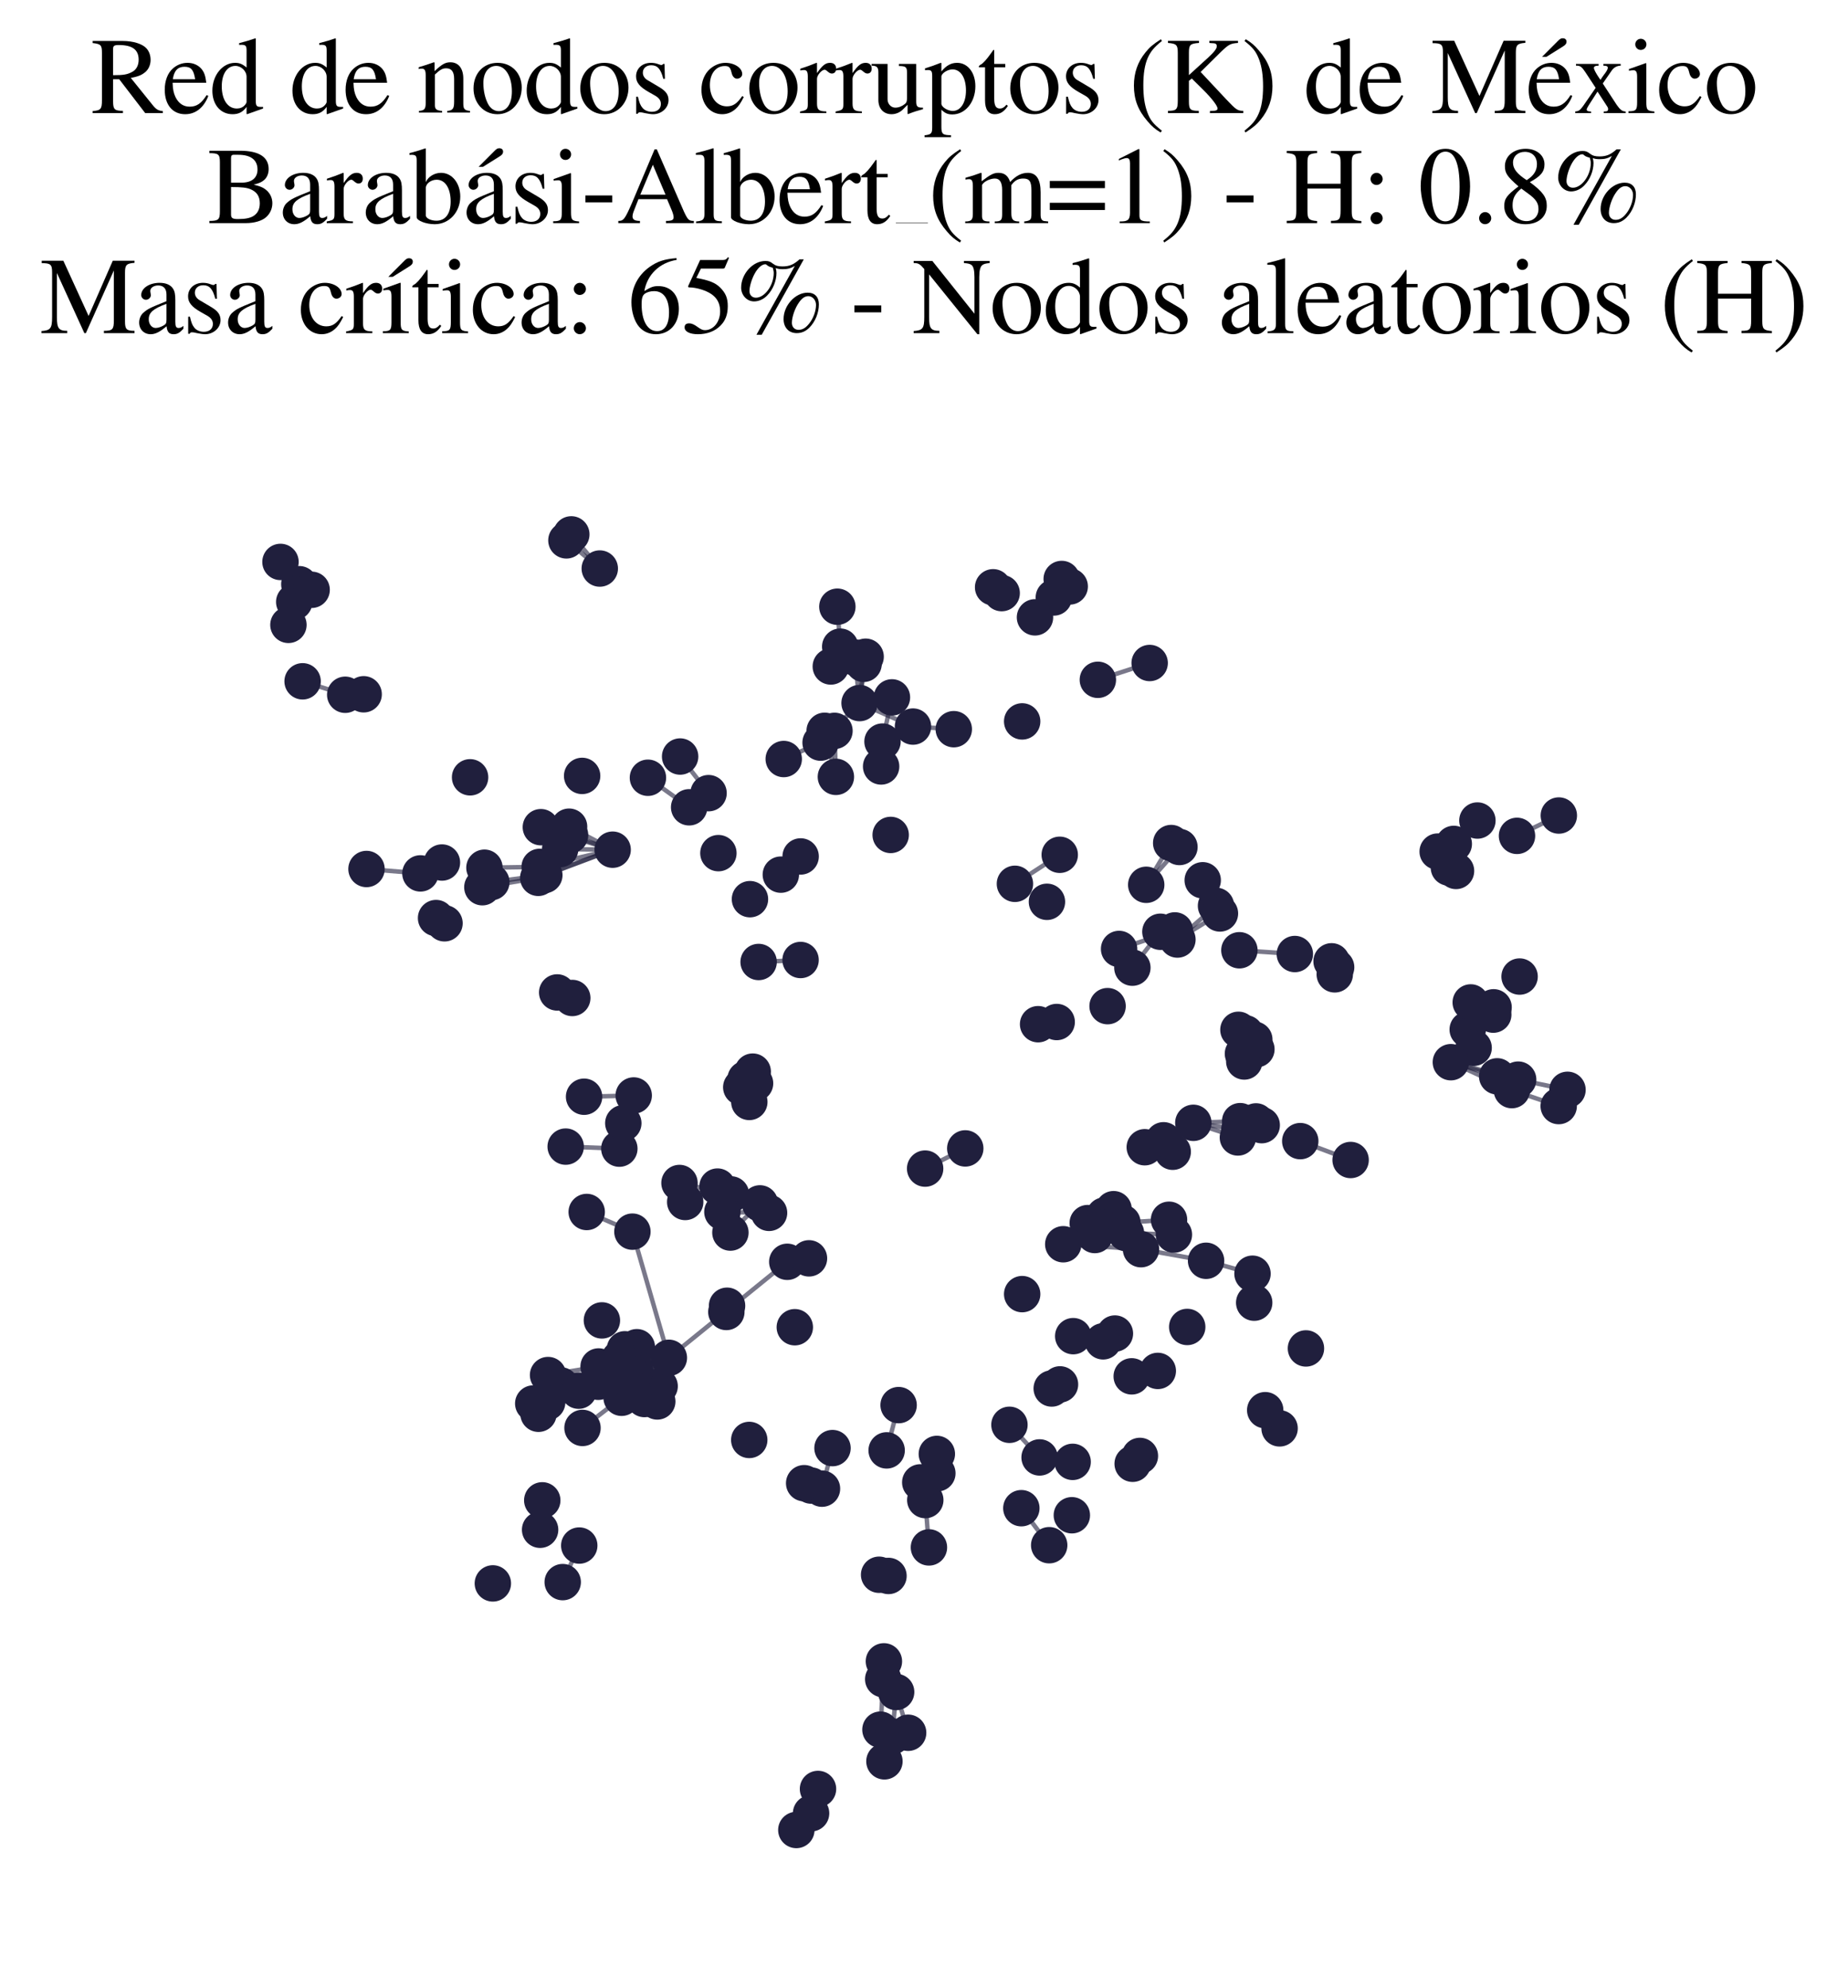 <?xml version="1.0" encoding="utf-8" standalone="no"?>
<!DOCTYPE svg PUBLIC "-//W3C//DTD SVG 1.1//EN"
  "http://www.w3.org/Graphics/SVG/1.1/DTD/svg11.dtd">
<svg xmlns:xlink="http://www.w3.org/1999/xlink" width="165.542pt" height="178.036pt" viewBox="0 0 165.542 178.036" xmlns="http://www.w3.org/2000/svg" version="1.1">
 <defs>
  <style type="text/css">*{stroke-linejoin: round; stroke-linecap: butt}</style>
 </defs>
 <g id="figure_1">
  <g id="patch_1">
   <path d="M 0 178.036 
L 165.542 178.036 
L 165.542 0 
L 0 0 
z
" style="fill: #ffffff"/>
  </g>
  <g id="axes_1">
   <g id="LineCollection_1">
    <path d="M 108.039 112.923 
L 102.21 111.884 
" clip-path="url(#p3eec4f94d4)" style="fill: none; stroke: #201f3d; stroke-opacity: 0.6; stroke-width: 0.4"/>
    <path d="M 108.039 112.923 
L 112.198 114.081 
" clip-path="url(#p3eec4f94d4)" style="fill: none; stroke: #201f3d; stroke-opacity: 0.6; stroke-width: 0.4"/>
    <path d="M 95.245 111.442 
L 100.864 110.445 
" clip-path="url(#p3eec4f94d4)" style="fill: none; stroke: #201f3d; stroke-opacity: 0.6; stroke-width: 0.4"/>
    <path d="M 95.245 111.442 
L 97.438 109.547 
" clip-path="url(#p3eec4f94d4)" style="fill: none; stroke: #201f3d; stroke-opacity: 0.6; stroke-width: 0.4"/>
    <path d="M 95.245 111.442 
L 100.547 109.512 
" clip-path="url(#p3eec4f94d4)" style="fill: none; stroke: #201f3d; stroke-opacity: 0.6; stroke-width: 0.4"/>
    <path d="M 95.245 111.442 
L 102.21 111.884 
" clip-path="url(#p3eec4f94d4)" style="fill: none; stroke: #201f3d; stroke-opacity: 0.6; stroke-width: 0.4"/>
    <path d="M 95.245 111.442 
L 98.072 110.617 
" clip-path="url(#p3eec4f94d4)" style="fill: none; stroke: #201f3d; stroke-opacity: 0.6; stroke-width: 0.4"/>
    <path d="M 56.894 122.645 
L 59.916 121.613 
" clip-path="url(#p3eec4f94d4)" style="fill: none; stroke: #201f3d; stroke-opacity: 0.6; stroke-width: 0.4"/>
    <path d="M 54.88 76.103 
L 48.76 78.382 
" clip-path="url(#p3eec4f94d4)" style="fill: none; stroke: #201f3d; stroke-opacity: 0.6; stroke-width: 0.4"/>
    <path d="M 54.88 76.103 
L 48.343 77.644 
" clip-path="url(#p3eec4f94d4)" style="fill: none; stroke: #201f3d; stroke-opacity: 0.6; stroke-width: 0.4"/>
    <path d="M 54.88 76.103 
L 50.178 76.049 
" clip-path="url(#p3eec4f94d4)" style="fill: none; stroke: #201f3d; stroke-opacity: 0.6; stroke-width: 0.4"/>
    <path d="M 54.88 76.103 
L 48.215 78.625 
" clip-path="url(#p3eec4f94d4)" style="fill: none; stroke: #201f3d; stroke-opacity: 0.6; stroke-width: 0.4"/>
    <path d="M 54.88 76.103 
L 50.29 74.727 
" clip-path="url(#p3eec4f94d4)" style="fill: none; stroke: #201f3d; stroke-opacity: 0.6; stroke-width: 0.4"/>
    <path d="M 54.88 76.103 
L 51.067 74.806 
" clip-path="url(#p3eec4f94d4)" style="fill: none; stroke: #201f3d; stroke-opacity: 0.6; stroke-width: 0.4"/>
    <path d="M 54.88 76.103 
L 50.977 74.043 
" clip-path="url(#p3eec4f94d4)" style="fill: none; stroke: #201f3d; stroke-opacity: 0.6; stroke-width: 0.4"/>
    <path d="M 76.571 58.893 
L 77 62.971 
" clip-path="url(#p3eec4f94d4)" style="fill: none; stroke: #201f3d; stroke-opacity: 0.6; stroke-width: 0.4"/>
    <path d="M 78.87 154.919 
L 79.118 150.399 
" clip-path="url(#p3eec4f94d4)" style="fill: none; stroke: #201f3d; stroke-opacity: 0.6; stroke-width: 0.4"/>
    <path d="M 78.87 154.919 
L 79.226 157.755 
" clip-path="url(#p3eec4f94d4)" style="fill: none; stroke: #201f3d; stroke-opacity: 0.6; stroke-width: 0.4"/>
    <path d="M 59.916 121.613 
L 56.65 110.314 
" clip-path="url(#p3eec4f94d4)" style="fill: none; stroke: #201f3d; stroke-opacity: 0.6; stroke-width: 0.4"/>
    <path d="M 59.916 121.613 
L 51.832 124.557 
" clip-path="url(#p3eec4f94d4)" style="fill: none; stroke: #201f3d; stroke-opacity: 0.6; stroke-width: 0.4"/>
    <path d="M 59.916 121.613 
L 70.523 113.014 
" clip-path="url(#p3eec4f94d4)" style="fill: none; stroke: #201f3d; stroke-opacity: 0.6; stroke-width: 0.4"/>
    <path d="M 59.916 121.613 
L 55.683 125.192 
" clip-path="url(#p3eec4f94d4)" style="fill: none; stroke: #201f3d; stroke-opacity: 0.6; stroke-width: 0.4"/>
    <path d="M 59.916 121.613 
L 53.585 123.758 
" clip-path="url(#p3eec4f94d4)" style="fill: none; stroke: #201f3d; stroke-opacity: 0.6; stroke-width: 0.4"/>
    <path d="M 59.916 121.613 
L 53.623 122.389 
" clip-path="url(#p3eec4f94d4)" style="fill: none; stroke: #201f3d; stroke-opacity: 0.6; stroke-width: 0.4"/>
    <path d="M 59.916 121.613 
L 55.976 120.851 
" clip-path="url(#p3eec4f94d4)" style="fill: none; stroke: #201f3d; stroke-opacity: 0.6; stroke-width: 0.4"/>
    <path d="M 59.916 121.613 
L 59.09 124.156 
" clip-path="url(#p3eec4f94d4)" style="fill: none; stroke: #201f3d; stroke-opacity: 0.6; stroke-width: 0.4"/>
    <path d="M 59.916 121.613 
L 56.045 122.647 
" clip-path="url(#p3eec4f94d4)" style="fill: none; stroke: #201f3d; stroke-opacity: 0.6; stroke-width: 0.4"/>
    <path d="M 59.916 121.613 
L 54.181 123.14 
" clip-path="url(#p3eec4f94d4)" style="fill: none; stroke: #201f3d; stroke-opacity: 0.6; stroke-width: 0.4"/>
    <path d="M 59.916 121.613 
L 55.499 121.689 
" clip-path="url(#p3eec4f94d4)" style="fill: none; stroke: #201f3d; stroke-opacity: 0.6; stroke-width: 0.4"/>
    <path d="M 59.916 121.613 
L 57.725 125.305 
" clip-path="url(#p3eec4f94d4)" style="fill: none; stroke: #201f3d; stroke-opacity: 0.6; stroke-width: 0.4"/>
    <path d="M 59.916 121.613 
L 58.878 125.522 
" clip-path="url(#p3eec4f94d4)" style="fill: none; stroke: #201f3d; stroke-opacity: 0.6; stroke-width: 0.4"/>
    <path d="M 59.916 121.613 
L 56.125 123.665 
" clip-path="url(#p3eec4f94d4)" style="fill: none; stroke: #201f3d; stroke-opacity: 0.6; stroke-width: 0.4"/>
    <path d="M 59.916 121.613 
L 56.473 121.723 
" clip-path="url(#p3eec4f94d4)" style="fill: none; stroke: #201f3d; stroke-opacity: 0.6; stroke-width: 0.4"/>
    <path d="M 59.916 121.613 
L 57.05 120.664 
" clip-path="url(#p3eec4f94d4)" style="fill: none; stroke: #201f3d; stroke-opacity: 0.6; stroke-width: 0.4"/>
    <path d="M 59.916 121.613 
L 56.777 124.433 
" clip-path="url(#p3eec4f94d4)" style="fill: none; stroke: #201f3d; stroke-opacity: 0.6; stroke-width: 0.4"/>
    <path d="M 59.916 121.613 
L 56.83 123.311 
" clip-path="url(#p3eec4f94d4)" style="fill: none; stroke: #201f3d; stroke-opacity: 0.6; stroke-width: 0.4"/>
    <path d="M 100.864 110.445 
L 105.157 110.579 
" clip-path="url(#p3eec4f94d4)" style="fill: none; stroke: #201f3d; stroke-opacity: 0.6; stroke-width: 0.4"/>
    <path d="M 106.897 100.567 
L 110.889 101.878 
" clip-path="url(#p3eec4f94d4)" style="fill: none; stroke: #201f3d; stroke-opacity: 0.6; stroke-width: 0.4"/>
    <path d="M 106.897 100.567 
L 111.02 101.175 
" clip-path="url(#p3eec4f94d4)" style="fill: none; stroke: #201f3d; stroke-opacity: 0.6; stroke-width: 0.4"/>
    <path d="M 106.897 100.567 
L 111.094 100.418 
" clip-path="url(#p3eec4f94d4)" style="fill: none; stroke: #201f3d; stroke-opacity: 0.6; stroke-width: 0.4"/>
    <path d="M 50.739 48.399 
L 53.727 50.922 
" clip-path="url(#p3eec4f94d4)" style="fill: none; stroke: #201f3d; stroke-opacity: 0.6; stroke-width: 0.4"/>
    <path d="M 74.878 69.58 
L 73.874 65.455 
" clip-path="url(#p3eec4f94d4)" style="fill: none; stroke: #201f3d; stroke-opacity: 0.6; stroke-width: 0.4"/>
    <path d="M 74.878 69.58 
L 74.752 65.461 
" clip-path="url(#p3eec4f94d4)" style="fill: none; stroke: #201f3d; stroke-opacity: 0.6; stroke-width: 0.4"/>
    <path d="M 56.65 110.314 
L 52.557 108.553 
" clip-path="url(#p3eec4f94d4)" style="fill: none; stroke: #201f3d; stroke-opacity: 0.6; stroke-width: 0.4"/>
    <path d="M 111.024 85.111 
L 115.99 85.448 
" clip-path="url(#p3eec4f94d4)" style="fill: none; stroke: #201f3d; stroke-opacity: 0.6; stroke-width: 0.4"/>
    <path d="M 100.247 84.995 
L 105.24 83.334 
" clip-path="url(#p3eec4f94d4)" style="fill: none; stroke: #201f3d; stroke-opacity: 0.6; stroke-width: 0.4"/>
    <path d="M 51.832 124.557 
L 47.767 125.707 
" clip-path="url(#p3eec4f94d4)" style="fill: none; stroke: #201f3d; stroke-opacity: 0.6; stroke-width: 0.4"/>
    <path d="M 51.832 124.557 
L 48.236 126.625 
" clip-path="url(#p3eec4f94d4)" style="fill: none; stroke: #201f3d; stroke-opacity: 0.6; stroke-width: 0.4"/>
    <path d="M 104.721 109.248 
L 100.547 109.512 
" clip-path="url(#p3eec4f94d4)" style="fill: none; stroke: #201f3d; stroke-opacity: 0.6; stroke-width: 0.4"/>
    <path d="M 92.713 55.293 
L 95.824 52.525 
" clip-path="url(#p3eec4f94d4)" style="fill: none; stroke: #201f3d; stroke-opacity: 0.6; stroke-width: 0.4"/>
    <path d="M 92.713 55.293 
L 95.106 51.857 
" clip-path="url(#p3eec4f94d4)" style="fill: none; stroke: #201f3d; stroke-opacity: 0.6; stroke-width: 0.4"/>
    <path d="M 135.996 96.698 
L 129.967 95.136 
" clip-path="url(#p3eec4f94d4)" style="fill: none; stroke: #201f3d; stroke-opacity: 0.6; stroke-width: 0.4"/>
    <path d="M 135.996 96.698 
L 140.416 97.611 
" clip-path="url(#p3eec4f94d4)" style="fill: none; stroke: #201f3d; stroke-opacity: 0.6; stroke-width: 0.4"/>
    <path d="M 91.491 135.083 
L 93.986 138.398 
" clip-path="url(#p3eec4f94d4)" style="fill: none; stroke: #201f3d; stroke-opacity: 0.6; stroke-width: 0.4"/>
    <path d="M 83.213 138.595 
L 82.886 134.354 
" clip-path="url(#p3eec4f94d4)" style="fill: none; stroke: #201f3d; stroke-opacity: 0.6; stroke-width: 0.4"/>
    <path d="M 102.677 79.248 
L 104.914 75.508 
" clip-path="url(#p3eec4f94d4)" style="fill: none; stroke: #201f3d; stroke-opacity: 0.6; stroke-width: 0.4"/>
    <path d="M 102.677 79.248 
L 105.653 75.862 
" clip-path="url(#p3eec4f94d4)" style="fill: none; stroke: #201f3d; stroke-opacity: 0.6; stroke-width: 0.4"/>
    <path d="M 56.767 98.117 
L 52.321 98.229 
" clip-path="url(#p3eec4f94d4)" style="fill: none; stroke: #201f3d; stroke-opacity: 0.6; stroke-width: 0.4"/>
    <path d="M 70.523 113.014 
L 72.467 112.705 
" clip-path="url(#p3eec4f94d4)" style="fill: none; stroke: #201f3d; stroke-opacity: 0.6; stroke-width: 0.4"/>
    <path d="M 77 62.971 
L 77.543 58.82 
" clip-path="url(#p3eec4f94d4)" style="fill: none; stroke: #201f3d; stroke-opacity: 0.6; stroke-width: 0.4"/>
    <path d="M 77 62.971 
L 77.359 59.458 
" clip-path="url(#p3eec4f94d4)" style="fill: none; stroke: #201f3d; stroke-opacity: 0.6; stroke-width: 0.4"/>
    <path d="M 77 62.971 
L 73.508 66.513 
" clip-path="url(#p3eec4f94d4)" style="fill: none; stroke: #201f3d; stroke-opacity: 0.6; stroke-width: 0.4"/>
    <path d="M 77 62.971 
L 81.784 65.076 
" clip-path="url(#p3eec4f94d4)" style="fill: none; stroke: #201f3d; stroke-opacity: 0.6; stroke-width: 0.4"/>
    <path d="M 116.476 102.206 
L 120.987 103.897 
" clip-path="url(#p3eec4f94d4)" style="fill: none; stroke: #201f3d; stroke-opacity: 0.6; stroke-width: 0.4"/>
    <path d="M 74.575 129.7 
L 73.633 133.333 
" clip-path="url(#p3eec4f94d4)" style="fill: none; stroke: #201f3d; stroke-opacity: 0.6; stroke-width: 0.4"/>
    <path d="M 94.657 91.538 
L 92.992 91.733 
" clip-path="url(#p3eec4f94d4)" style="fill: none; stroke: #201f3d; stroke-opacity: 0.6; stroke-width: 0.4"/>
    <path d="M 30.925 62.227 
L 27.107 61.022 
" clip-path="url(#p3eec4f94d4)" style="fill: none; stroke: #201f3d; stroke-opacity: 0.6; stroke-width: 0.4"/>
    <path d="M 82.872 104.666 
L 86.467 102.859 
" clip-path="url(#p3eec4f94d4)" style="fill: none; stroke: #201f3d; stroke-opacity: 0.6; stroke-width: 0.4"/>
    <path d="M 80.497 125.85 
L 79.425 129.905 
" clip-path="url(#p3eec4f94d4)" style="fill: none; stroke: #201f3d; stroke-opacity: 0.6; stroke-width: 0.4"/>
    <path d="M 55.683 125.192 
L 52.18 127.894 
" clip-path="url(#p3eec4f94d4)" style="fill: none; stroke: #201f3d; stroke-opacity: 0.6; stroke-width: 0.4"/>
    <path d="M 53.585 123.758 
L 49.016 125.594 
" clip-path="url(#p3eec4f94d4)" style="fill: none; stroke: #201f3d; stroke-opacity: 0.6; stroke-width: 0.4"/>
    <path d="M 50.673 102.697 
L 55.48 102.879 
" clip-path="url(#p3eec4f94d4)" style="fill: none; stroke: #201f3d; stroke-opacity: 0.6; stroke-width: 0.4"/>
    <path d="M 51.178 47.863 
L 53.727 50.922 
" clip-path="url(#p3eec4f94d4)" style="fill: none; stroke: #201f3d; stroke-opacity: 0.6; stroke-width: 0.4"/>
    <path d="M 103.947 83.454 
L 101.437 86.67 
" clip-path="url(#p3eec4f94d4)" style="fill: none; stroke: #201f3d; stroke-opacity: 0.6; stroke-width: 0.4"/>
    <path d="M 53.623 122.389 
L 49.095 123.159 
" clip-path="url(#p3eec4f94d4)" style="fill: none; stroke: #201f3d; stroke-opacity: 0.6; stroke-width: 0.4"/>
    <path d="M 81.35 155.196 
L 80.275 151.545 
" clip-path="url(#p3eec4f94d4)" style="fill: none; stroke: #201f3d; stroke-opacity: 0.6; stroke-width: 0.4"/>
    <path d="M 48.76 78.382 
L 44.013 79.007 
" clip-path="url(#p3eec4f94d4)" style="fill: none; stroke: #201f3d; stroke-opacity: 0.6; stroke-width: 0.4"/>
    <path d="M 93.126 130.536 
L 90.425 127.614 
" clip-path="url(#p3eec4f94d4)" style="fill: none; stroke: #201f3d; stroke-opacity: 0.6; stroke-width: 0.4"/>
    <path d="M 72.656 162.409 
L 73.276 160.23 
" clip-path="url(#p3eec4f94d4)" style="fill: none; stroke: #201f3d; stroke-opacity: 0.6; stroke-width: 0.4"/>
    <path d="M 48.343 77.644 
L 43.396 77.718 
" clip-path="url(#p3eec4f94d4)" style="fill: none; stroke: #201f3d; stroke-opacity: 0.6; stroke-width: 0.4"/>
    <path d="M 79.054 66.42 
L 79.899 62.462 
" clip-path="url(#p3eec4f94d4)" style="fill: none; stroke: #201f3d; stroke-opacity: 0.6; stroke-width: 0.4"/>
    <path d="M 37.662 78.227 
L 32.831 77.832 
" clip-path="url(#p3eec4f94d4)" style="fill: none; stroke: #201f3d; stroke-opacity: 0.6; stroke-width: 0.4"/>
    <path d="M 98.345 60.888 
L 102.986 59.382 
" clip-path="url(#p3eec4f94d4)" style="fill: none; stroke: #201f3d; stroke-opacity: 0.6; stroke-width: 0.4"/>
    <path d="M 51.889 138.429 
L 50.407 141.703 
" clip-path="url(#p3eec4f94d4)" style="fill: none; stroke: #201f3d; stroke-opacity: 0.6; stroke-width: 0.4"/>
    <path d="M 90.916 79.16 
L 94.93 76.56 
" clip-path="url(#p3eec4f94d4)" style="fill: none; stroke: #201f3d; stroke-opacity: 0.6; stroke-width: 0.4"/>
    <path d="M 79.926 155.523 
L 80.275 151.545 
" clip-path="url(#p3eec4f94d4)" style="fill: none; stroke: #201f3d; stroke-opacity: 0.6; stroke-width: 0.4"/>
    <path d="M 61.733 72.306 
L 58.041 69.66 
" clip-path="url(#p3eec4f94d4)" style="fill: none; stroke: #201f3d; stroke-opacity: 0.6; stroke-width: 0.4"/>
    <path d="M 64.711 108.544 
L 68.891 108.63 
" clip-path="url(#p3eec4f94d4)" style="fill: none; stroke: #201f3d; stroke-opacity: 0.6; stroke-width: 0.4"/>
    <path d="M 135.891 74.865 
L 139.638 73.043 
" clip-path="url(#p3eec4f94d4)" style="fill: none; stroke: #201f3d; stroke-opacity: 0.6; stroke-width: 0.4"/>
    <path d="M 75.266 57.919 
L 75.01 54.34 
" clip-path="url(#p3eec4f94d4)" style="fill: none; stroke: #201f3d; stroke-opacity: 0.6; stroke-width: 0.4"/>
    <path d="M 71.714 85.983 
L 67.957 86.161 
" clip-path="url(#p3eec4f94d4)" style="fill: none; stroke: #201f3d; stroke-opacity: 0.6; stroke-width: 0.4"/>
    <path d="M 139.627 99.066 
L 135.431 97.637 
" clip-path="url(#p3eec4f94d4)" style="fill: none; stroke: #201f3d; stroke-opacity: 0.6; stroke-width: 0.4"/>
    <path d="M 68.075 107.783 
L 65.429 110.396 
" clip-path="url(#p3eec4f94d4)" style="fill: none; stroke: #201f3d; stroke-opacity: 0.6; stroke-width: 0.4"/>
    <path d="M 50.229 124.082 
L 54.181 123.14 
" clip-path="url(#p3eec4f94d4)" style="fill: none; stroke: #201f3d; stroke-opacity: 0.6; stroke-width: 0.4"/>
    <path d="M 130.228 75.586 
L 132.345 73.492 
" clip-path="url(#p3eec4f94d4)" style="fill: none; stroke: #201f3d; stroke-opacity: 0.6; stroke-width: 0.4"/>
    <path d="M 129.967 95.136 
L 135.431 97.637 
" clip-path="url(#p3eec4f94d4)" style="fill: none; stroke: #201f3d; stroke-opacity: 0.6; stroke-width: 0.4"/>
    <path d="M 129.967 95.136 
L 134.116 96.403 
" clip-path="url(#p3eec4f94d4)" style="fill: none; stroke: #201f3d; stroke-opacity: 0.6; stroke-width: 0.4"/>
    <path d="M 81.784 65.076 
L 85.439 65.31 
" clip-path="url(#p3eec4f94d4)" style="fill: none; stroke: #201f3d; stroke-opacity: 0.6; stroke-width: 0.4"/>
    <path d="M 60.868 105.956 
L 65.484 106.98 
" clip-path="url(#p3eec4f94d4)" style="fill: none; stroke: #201f3d; stroke-opacity: 0.6; stroke-width: 0.4"/>
    <path d="M 108.93 81.132 
L 105.473 84.15 
" clip-path="url(#p3eec4f94d4)" style="fill: none; stroke: #201f3d; stroke-opacity: 0.6; stroke-width: 0.4"/>
    <path d="M 48.215 78.625 
L 43.21 79.464 
" clip-path="url(#p3eec4f94d4)" style="fill: none; stroke: #201f3d; stroke-opacity: 0.6; stroke-width: 0.4"/>
    <path d="M 26.813 52.327 
L 25.126 50.33 
" clip-path="url(#p3eec4f94d4)" style="fill: none; stroke: #201f3d; stroke-opacity: 0.6; stroke-width: 0.4"/>
    <path d="M 63.472 71.039 
L 60.925 67.759 
" clip-path="url(#p3eec4f94d4)" style="fill: none; stroke: #201f3d; stroke-opacity: 0.6; stroke-width: 0.4"/>
    <path d="M 109.281 81.815 
L 105.473 84.15 
" clip-path="url(#p3eec4f94d4)" style="fill: none; stroke: #201f3d; stroke-opacity: 0.6; stroke-width: 0.4"/>
    <path d="M 70.206 67.983 
L 73.508 66.513 
" clip-path="url(#p3eec4f94d4)" style="fill: none; stroke: #201f3d; stroke-opacity: 0.6; stroke-width: 0.4"/>
   </g>
   <g id="PathCollection_1">
    <defs>
     <path id="m583942f2d1" d="M 0 1.581 
C 0.419 1.581 0.822 1.415 1.118 1.118 
C 1.415 0.822 1.581 0.419 1.581 0 
C 1.581 -0.419 1.415 -0.822 1.118 -1.118 
C 0.822 -1.415 0.419 -1.581 0 -1.581 
C -0.419 -1.581 -0.822 -1.415 -1.118 -1.118 
C -1.415 -0.822 -1.581 -0.419 -1.581 0 
C -1.581 0.419 -1.415 0.822 -1.118 1.118 
C -0.822 1.415 -0.419 1.581 0 1.581 
z
" style="stroke: #201f3d; stroke-width: 0.1"/>
    </defs>
    <g clip-path="url(#p3eec4f94d4)">
     <use xlink:href="#m583942f2d1" x="93.126" y="130.536" style="fill: #201f3d; stroke: #201f3d; stroke-width: 0.1"/>
     <use xlink:href="#m583942f2d1" x="136.124" y="87.466" style="fill: #201f3d; stroke: #201f3d; stroke-width: 0.1"/>
     <use xlink:href="#m583942f2d1" x="129.725" y="77.024" style="fill: #201f3d; stroke: #201f3d; stroke-width: 0.1"/>
     <use xlink:href="#m583942f2d1" x="104.721" y="109.248" style="fill: #201f3d; stroke: #201f3d; stroke-width: 0.1"/>
     <use xlink:href="#m583942f2d1" x="78.87" y="154.919" style="fill: #201f3d; stroke: #201f3d; stroke-width: 0.1"/>
     <use xlink:href="#m583942f2d1" x="99.873" y="119.441" style="fill: #201f3d; stroke: #201f3d; stroke-width: 0.1"/>
     <use xlink:href="#m583942f2d1" x="79.59" y="141.151" style="fill: #201f3d; stroke: #201f3d; stroke-width: 0.1"/>
     <use xlink:href="#m583942f2d1" x="74.422" y="59.694" style="fill: #201f3d; stroke: #201f3d; stroke-width: 0.1"/>
     <use xlink:href="#m583942f2d1" x="70.206" y="67.983" style="fill: #201f3d; stroke: #201f3d; stroke-width: 0.1"/>
     <use xlink:href="#m583942f2d1" x="95.106" y="51.857" style="fill: #201f3d; stroke: #201f3d; stroke-width: 0.1"/>
     <use xlink:href="#m583942f2d1" x="79.226" y="157.755" style="fill: #201f3d; stroke: #201f3d; stroke-width: 0.1"/>
     <use xlink:href="#m583942f2d1" x="51.067" y="74.806" style="fill: #201f3d; stroke: #201f3d; stroke-width: 0.1"/>
     <use xlink:href="#m583942f2d1" x="48.343" y="77.644" style="fill: #201f3d; stroke: #201f3d; stroke-width: 0.1"/>
     <use xlink:href="#m583942f2d1" x="47.767" y="125.707" style="fill: #201f3d; stroke: #201f3d; stroke-width: 0.1"/>
     <use xlink:href="#m583942f2d1" x="93.784" y="80.771" style="fill: #201f3d; stroke: #201f3d; stroke-width: 0.1"/>
     <use xlink:href="#m583942f2d1" x="130.228" y="75.586" style="fill: #201f3d; stroke: #201f3d; stroke-width: 0.1"/>
     <use xlink:href="#m583942f2d1" x="72.667" y="133.056" style="fill: #201f3d; stroke: #201f3d; stroke-width: 0.1"/>
     <use xlink:href="#m583942f2d1" x="89.729" y="53.122" style="fill: #201f3d; stroke: #201f3d; stroke-width: 0.1"/>
     <use xlink:href="#m583942f2d1" x="79.179" y="148.801" style="fill: #201f3d; stroke: #201f3d; stroke-width: 0.1"/>
     <use xlink:href="#m583942f2d1" x="113.024" y="100.775" style="fill: #201f3d; stroke: #201f3d; stroke-width: 0.1"/>
     <use xlink:href="#m583942f2d1" x="73.633" y="133.333" style="fill: #201f3d; stroke: #201f3d; stroke-width: 0.1"/>
     <use xlink:href="#m583942f2d1" x="102.111" y="130.402" style="fill: #201f3d; stroke: #201f3d; stroke-width: 0.1"/>
     <use xlink:href="#m583942f2d1" x="112.35" y="116.675" style="fill: #201f3d; stroke: #201f3d; stroke-width: 0.1"/>
     <use xlink:href="#m583942f2d1" x="85.439" y="65.31" style="fill: #201f3d; stroke: #201f3d; stroke-width: 0.1"/>
     <use xlink:href="#m583942f2d1" x="105.473" y="84.15" style="fill: #201f3d; stroke: #201f3d; stroke-width: 0.1"/>
     <use xlink:href="#m583942f2d1" x="66.401" y="97.382" style="fill: #201f3d; stroke: #201f3d; stroke-width: 0.1"/>
     <use xlink:href="#m583942f2d1" x="140.416" y="97.611" style="fill: #201f3d; stroke: #201f3d; stroke-width: 0.1"/>
     <use xlink:href="#m583942f2d1" x="32.576" y="62.184" style="fill: #201f3d; stroke: #201f3d; stroke-width: 0.1"/>
     <use xlink:href="#m583942f2d1" x="51.264" y="89.385" style="fill: #201f3d; stroke: #201f3d; stroke-width: 0.1"/>
     <use xlink:href="#m583942f2d1" x="83.921" y="130.223" style="fill: #201f3d; stroke: #201f3d; stroke-width: 0.1"/>
     <use xlink:href="#m583942f2d1" x="50.407" y="141.703" style="fill: #201f3d; stroke: #201f3d; stroke-width: 0.1"/>
     <use xlink:href="#m583942f2d1" x="67.957" y="86.161" style="fill: #201f3d; stroke: #201f3d; stroke-width: 0.1"/>
     <use xlink:href="#m583942f2d1" x="55.48" y="102.879" style="fill: #201f3d; stroke: #201f3d; stroke-width: 0.1"/>
     <use xlink:href="#m583942f2d1" x="97.438" y="109.547" style="fill: #201f3d; stroke: #201f3d; stroke-width: 0.1"/>
     <use xlink:href="#m583942f2d1" x="94.93" y="76.56" style="fill: #201f3d; stroke: #201f3d; stroke-width: 0.1"/>
     <use xlink:href="#m583942f2d1" x="69.946" y="78.338" style="fill: #201f3d; stroke: #201f3d; stroke-width: 0.1"/>
     <use xlink:href="#m583942f2d1" x="57.725" y="125.305" style="fill: #201f3d; stroke: #201f3d; stroke-width: 0.1"/>
     <use xlink:href="#m583942f2d1" x="48.215" y="78.625" style="fill: #201f3d; stroke: #201f3d; stroke-width: 0.1"/>
     <use xlink:href="#m583942f2d1" x="53.585" y="123.758" style="fill: #201f3d; stroke: #201f3d; stroke-width: 0.1"/>
     <use xlink:href="#m583942f2d1" x="44.013" y="79.007" style="fill: #201f3d; stroke: #201f3d; stroke-width: 0.1"/>
     <use xlink:href="#m583942f2d1" x="102.21" y="111.884" style="fill: #201f3d; stroke: #201f3d; stroke-width: 0.1"/>
     <use xlink:href="#m583942f2d1" x="71.72" y="76.708" style="fill: #201f3d; stroke: #201f3d; stroke-width: 0.1"/>
     <use xlink:href="#m583942f2d1" x="56.125" y="123.665" style="fill: #201f3d; stroke: #201f3d; stroke-width: 0.1"/>
     <use xlink:href="#m583942f2d1" x="102.677" y="79.248" style="fill: #201f3d; stroke: #201f3d; stroke-width: 0.1"/>
     <use xlink:href="#m583942f2d1" x="79.425" y="129.905" style="fill: #201f3d; stroke: #201f3d; stroke-width: 0.1"/>
     <use xlink:href="#m583942f2d1" x="49.095" y="123.159" style="fill: #201f3d; stroke: #201f3d; stroke-width: 0.1"/>
     <use xlink:href="#m583942f2d1" x="112.547" y="93.977" style="fill: #201f3d; stroke: #201f3d; stroke-width: 0.1"/>
     <use xlink:href="#m583942f2d1" x="67.428" y="95.981" style="fill: #201f3d; stroke: #201f3d; stroke-width: 0.1"/>
     <use xlink:href="#m583942f2d1" x="79.899" y="62.462" style="fill: #201f3d; stroke: #201f3d; stroke-width: 0.1"/>
     <use xlink:href="#m583942f2d1" x="106.897" y="100.567" style="fill: #201f3d; stroke: #201f3d; stroke-width: 0.1"/>
     <use xlink:href="#m583942f2d1" x="50.29" y="74.727" style="fill: #201f3d; stroke: #201f3d; stroke-width: 0.1"/>
     <use xlink:href="#m583942f2d1" x="75.01" y="54.34" style="fill: #201f3d; stroke: #201f3d; stroke-width: 0.1"/>
     <use xlink:href="#m583942f2d1" x="129.791" y="77.705" style="fill: #201f3d; stroke: #201f3d; stroke-width: 0.1"/>
     <use xlink:href="#m583942f2d1" x="103.947" y="83.454" style="fill: #201f3d; stroke: #201f3d; stroke-width: 0.1"/>
     <use xlink:href="#m583942f2d1" x="52.557" y="108.553" style="fill: #201f3d; stroke: #201f3d; stroke-width: 0.1"/>
     <use xlink:href="#m583942f2d1" x="91.491" y="135.083" style="fill: #201f3d; stroke: #201f3d; stroke-width: 0.1"/>
     <use xlink:href="#m583942f2d1" x="96.015" y="135.715" style="fill: #201f3d; stroke: #201f3d; stroke-width: 0.1"/>
     <use xlink:href="#m583942f2d1" x="99.216" y="90.116" style="fill: #201f3d; stroke: #201f3d; stroke-width: 0.1"/>
     <use xlink:href="#m583942f2d1" x="52.18" y="127.894" style="fill: #201f3d; stroke: #201f3d; stroke-width: 0.1"/>
     <use xlink:href="#m583942f2d1" x="105.157" y="110.579" style="fill: #201f3d; stroke: #201f3d; stroke-width: 0.1"/>
     <use xlink:href="#m583942f2d1" x="71.335" y="163.905" style="fill: #201f3d; stroke: #201f3d; stroke-width: 0.1"/>
     <use xlink:href="#m583942f2d1" x="105.052" y="103.157" style="fill: #201f3d; stroke: #201f3d; stroke-width: 0.1"/>
     <use xlink:href="#m583942f2d1" x="55.835" y="100.6" style="fill: #201f3d; stroke: #201f3d; stroke-width: 0.1"/>
     <use xlink:href="#m583942f2d1" x="130.429" y="78.006" style="fill: #201f3d; stroke: #201f3d; stroke-width: 0.1"/>
     <use xlink:href="#m583942f2d1" x="70.523" y="113.014" style="fill: #201f3d; stroke: #201f3d; stroke-width: 0.1"/>
     <use xlink:href="#m583942f2d1" x="68.075" y="107.783" style="fill: #201f3d; stroke: #201f3d; stroke-width: 0.1"/>
     <use xlink:href="#m583942f2d1" x="96.138" y="119.674" style="fill: #201f3d; stroke: #201f3d; stroke-width: 0.1"/>
     <use xlink:href="#m583942f2d1" x="54.88" y="76.103" style="fill: #201f3d; stroke: #201f3d; stroke-width: 0.1"/>
     <use xlink:href="#m583942f2d1" x="49.912" y="88.889" style="fill: #201f3d; stroke: #201f3d; stroke-width: 0.1"/>
     <use xlink:href="#m583942f2d1" x="73.508" y="66.513" style="fill: #201f3d; stroke: #201f3d; stroke-width: 0.1"/>
     <use xlink:href="#m583942f2d1" x="74.752" y="65.461" style="fill: #201f3d; stroke: #201f3d; stroke-width: 0.1"/>
     <use xlink:href="#m583942f2d1" x="72.656" y="162.409" style="fill: #201f3d; stroke: #201f3d; stroke-width: 0.1"/>
     <use xlink:href="#m583942f2d1" x="115.99" y="85.448" style="fill: #201f3d; stroke: #201f3d; stroke-width: 0.1"/>
     <use xlink:href="#m583942f2d1" x="135.891" y="74.865" style="fill: #201f3d; stroke: #201f3d; stroke-width: 0.1"/>
     <use xlink:href="#m583942f2d1" x="80.275" y="151.545" style="fill: #201f3d; stroke: #201f3d; stroke-width: 0.1"/>
     <use xlink:href="#m583942f2d1" x="58.878" y="125.522" style="fill: #201f3d; stroke: #201f3d; stroke-width: 0.1"/>
     <use xlink:href="#m583942f2d1" x="56.65" y="110.314" style="fill: #201f3d; stroke: #201f3d; stroke-width: 0.1"/>
     <use xlink:href="#m583942f2d1" x="107.738" y="78.843" style="fill: #201f3d; stroke: #201f3d; stroke-width: 0.1"/>
     <use xlink:href="#m583942f2d1" x="83.967" y="131.955" style="fill: #201f3d; stroke: #201f3d; stroke-width: 0.1"/>
     <use xlink:href="#m583942f2d1" x="51.889" y="138.429" style="fill: #201f3d; stroke: #201f3d; stroke-width: 0.1"/>
     <use xlink:href="#m583942f2d1" x="26.357" y="53.912" style="fill: #201f3d; stroke: #201f3d; stroke-width: 0.1"/>
     <use xlink:href="#m583942f2d1" x="25.837" y="55.966" style="fill: #201f3d; stroke: #201f3d; stroke-width: 0.1"/>
     <use xlink:href="#m583942f2d1" x="56.767" y="98.117" style="fill: #201f3d; stroke: #201f3d; stroke-width: 0.1"/>
     <use xlink:href="#m583942f2d1" x="48.76" y="78.382" style="fill: #201f3d; stroke: #201f3d; stroke-width: 0.1"/>
     <use xlink:href="#m583942f2d1" x="48.45" y="74.087" style="fill: #201f3d; stroke: #201f3d; stroke-width: 0.1"/>
     <use xlink:href="#m583942f2d1" x="119.69" y="86.634" style="fill: #201f3d; stroke: #201f3d; stroke-width: 0.1"/>
     <use xlink:href="#m583942f2d1" x="135.996" y="96.698" style="fill: #201f3d; stroke: #201f3d; stroke-width: 0.1"/>
     <use xlink:href="#m583942f2d1" x="77.543" y="58.82" style="fill: #201f3d; stroke: #201f3d; stroke-width: 0.1"/>
     <use xlink:href="#m583942f2d1" x="95.245" y="111.442" style="fill: #201f3d; stroke: #201f3d; stroke-width: 0.1"/>
     <use xlink:href="#m583942f2d1" x="79.054" y="66.42" style="fill: #201f3d; stroke: #201f3d; stroke-width: 0.1"/>
     <use xlink:href="#m583942f2d1" x="53.727" y="50.922" style="fill: #201f3d; stroke: #201f3d; stroke-width: 0.1"/>
     <use xlink:href="#m583942f2d1" x="74.575" y="129.7" style="fill: #201f3d; stroke: #201f3d; stroke-width: 0.1"/>
     <use xlink:href="#m583942f2d1" x="61.379" y="107.656" style="fill: #201f3d; stroke: #201f3d; stroke-width: 0.1"/>
     <use xlink:href="#m583942f2d1" x="92.992" y="91.733" style="fill: #201f3d; stroke: #201f3d; stroke-width: 0.1"/>
     <use xlink:href="#m583942f2d1" x="76.571" y="58.893" style="fill: #201f3d; stroke: #201f3d; stroke-width: 0.1"/>
     <use xlink:href="#m583942f2d1" x="90.916" y="79.16" style="fill: #201f3d; stroke: #201f3d; stroke-width: 0.1"/>
     <use xlink:href="#m583942f2d1" x="102.547" y="102.753" style="fill: #201f3d; stroke: #201f3d; stroke-width: 0.1"/>
     <use xlink:href="#m583942f2d1" x="64.353" y="76.412" style="fill: #201f3d; stroke: #201f3d; stroke-width: 0.1"/>
     <use xlink:href="#m583942f2d1" x="94.212" y="124.361" style="fill: #201f3d; stroke: #201f3d; stroke-width: 0.1"/>
     <use xlink:href="#m583942f2d1" x="100.247" y="84.995" style="fill: #201f3d; stroke: #201f3d; stroke-width: 0.1"/>
     <use xlink:href="#m583942f2d1" x="65.129" y="116.95" style="fill: #201f3d; stroke: #201f3d; stroke-width: 0.1"/>
     <use xlink:href="#m583942f2d1" x="82.886" y="134.354" style="fill: #201f3d; stroke: #201f3d; stroke-width: 0.1"/>
     <use xlink:href="#m583942f2d1" x="100.547" y="109.512" style="fill: #201f3d; stroke: #201f3d; stroke-width: 0.1"/>
     <use xlink:href="#m583942f2d1" x="112.198" y="114.081" style="fill: #201f3d; stroke: #201f3d; stroke-width: 0.1"/>
     <use xlink:href="#m583942f2d1" x="106.35" y="118.85" style="fill: #201f3d; stroke: #201f3d; stroke-width: 0.1"/>
     <use xlink:href="#m583942f2d1" x="77.359" y="59.458" style="fill: #201f3d; stroke: #201f3d; stroke-width: 0.1"/>
     <use xlink:href="#m583942f2d1" x="44.149" y="141.819" style="fill: #201f3d; stroke: #201f3d; stroke-width: 0.1"/>
     <use xlink:href="#m583942f2d1" x="104.914" y="75.508" style="fill: #201f3d; stroke: #201f3d; stroke-width: 0.1"/>
     <use xlink:href="#m583942f2d1" x="53.918" y="118.263" style="fill: #201f3d; stroke: #201f3d; stroke-width: 0.1"/>
     <use xlink:href="#m583942f2d1" x="50.229" y="124.082" style="fill: #201f3d; stroke: #201f3d; stroke-width: 0.1"/>
     <use xlink:href="#m583942f2d1" x="65.065" y="117.507" style="fill: #201f3d; stroke: #201f3d; stroke-width: 0.1"/>
     <use xlink:href="#m583942f2d1" x="119.281" y="86.102" style="fill: #201f3d; stroke: #201f3d; stroke-width: 0.1"/>
     <use xlink:href="#m583942f2d1" x="53.623" y="122.389" style="fill: #201f3d; stroke: #201f3d; stroke-width: 0.1"/>
     <use xlink:href="#m583942f2d1" x="71.714" y="85.983" style="fill: #201f3d; stroke: #201f3d; stroke-width: 0.1"/>
     <use xlink:href="#m583942f2d1" x="67.117" y="128.97" style="fill: #201f3d; stroke: #201f3d; stroke-width: 0.1"/>
     <use xlink:href="#m583942f2d1" x="27.107" y="61.022" style="fill: #201f3d; stroke: #201f3d; stroke-width: 0.1"/>
     <use xlink:href="#m583942f2d1" x="139.627" y="99.066" style="fill: #201f3d; stroke: #201f3d; stroke-width: 0.1"/>
     <use xlink:href="#m583942f2d1" x="98.933" y="108.868" style="fill: #201f3d; stroke: #201f3d; stroke-width: 0.1"/>
     <use xlink:href="#m583942f2d1" x="65.484" y="106.98" style="fill: #201f3d; stroke: #201f3d; stroke-width: 0.1"/>
     <use xlink:href="#m583942f2d1" x="116.985" y="120.774" style="fill: #201f3d; stroke: #201f3d; stroke-width: 0.1"/>
     <use xlink:href="#m583942f2d1" x="108.039" y="112.923" style="fill: #201f3d; stroke: #201f3d; stroke-width: 0.1"/>
     <use xlink:href="#m583942f2d1" x="133.794" y="90.221" style="fill: #201f3d; stroke: #201f3d; stroke-width: 0.1"/>
     <use xlink:href="#m583942f2d1" x="49.016" y="125.594" style="fill: #201f3d; stroke: #201f3d; stroke-width: 0.1"/>
     <use xlink:href="#m583942f2d1" x="67.181" y="80.535" style="fill: #201f3d; stroke: #201f3d; stroke-width: 0.1"/>
     <use xlink:href="#m583942f2d1" x="81.784" y="65.076" style="fill: #201f3d; stroke: #201f3d; stroke-width: 0.1"/>
     <use xlink:href="#m583942f2d1" x="131.477" y="92.21" style="fill: #201f3d; stroke: #201f3d; stroke-width: 0.1"/>
     <use xlink:href="#m583942f2d1" x="64.272" y="106.278" style="fill: #201f3d; stroke: #201f3d; stroke-width: 0.1"/>
     <use xlink:href="#m583942f2d1" x="88.962" y="52.601" style="fill: #201f3d; stroke: #201f3d; stroke-width: 0.1"/>
     <use xlink:href="#m583942f2d1" x="56.045" y="122.647" style="fill: #201f3d; stroke: #201f3d; stroke-width: 0.1"/>
     <use xlink:href="#m583942f2d1" x="133.765" y="90.877" style="fill: #201f3d; stroke: #201f3d; stroke-width: 0.1"/>
     <use xlink:href="#m583942f2d1" x="99.754" y="108.302" style="fill: #201f3d; stroke: #201f3d; stroke-width: 0.1"/>
     <use xlink:href="#m583942f2d1" x="79.926" y="155.523" style="fill: #201f3d; stroke: #201f3d; stroke-width: 0.1"/>
     <use xlink:href="#m583942f2d1" x="98.072" y="110.617" style="fill: #201f3d; stroke: #201f3d; stroke-width: 0.1"/>
     <use xlink:href="#m583942f2d1" x="132.007" y="93.848" style="fill: #201f3d; stroke: #201f3d; stroke-width: 0.1"/>
     <use xlink:href="#m583942f2d1" x="103.714" y="122.788" style="fill: #201f3d; stroke: #201f3d; stroke-width: 0.1"/>
     <use xlink:href="#m583942f2d1" x="61.733" y="72.306" style="fill: #201f3d; stroke: #201f3d; stroke-width: 0.1"/>
     <use xlink:href="#m583942f2d1" x="26.813" y="52.327" style="fill: #201f3d; stroke: #201f3d; stroke-width: 0.1"/>
     <use xlink:href="#m583942f2d1" x="57.05" y="120.664" style="fill: #201f3d; stroke: #201f3d; stroke-width: 0.1"/>
     <use xlink:href="#m583942f2d1" x="111.02" y="101.175" style="fill: #201f3d; stroke: #201f3d; stroke-width: 0.1"/>
     <use xlink:href="#m583942f2d1" x="98.729" y="109.852" style="fill: #201f3d; stroke: #201f3d; stroke-width: 0.1"/>
     <use xlink:href="#m583942f2d1" x="78.93" y="68.648" style="fill: #201f3d; stroke: #201f3d; stroke-width: 0.1"/>
     <use xlink:href="#m583942f2d1" x="39.062" y="82.228" style="fill: #201f3d; stroke: #201f3d; stroke-width: 0.1"/>
     <use xlink:href="#m583942f2d1" x="60.925" y="67.759" style="fill: #201f3d; stroke: #201f3d; stroke-width: 0.1"/>
     <use xlink:href="#m583942f2d1" x="67.636" y="97.032" style="fill: #201f3d; stroke: #201f3d; stroke-width: 0.1"/>
     <use xlink:href="#m583942f2d1" x="114.624" y="127.933" style="fill: #201f3d; stroke: #201f3d; stroke-width: 0.1"/>
     <use xlink:href="#m583942f2d1" x="120.987" y="103.897" style="fill: #201f3d; stroke: #201f3d; stroke-width: 0.1"/>
     <use xlink:href="#m583942f2d1" x="78.75" y="141.044" style="fill: #201f3d; stroke: #201f3d; stroke-width: 0.1"/>
     <use xlink:href="#m583942f2d1" x="105.24" y="83.334" style="fill: #201f3d; stroke: #201f3d; stroke-width: 0.1"/>
     <use xlink:href="#m583942f2d1" x="86.467" y="102.859" style="fill: #201f3d; stroke: #201f3d; stroke-width: 0.1"/>
     <use xlink:href="#m583942f2d1" x="132.345" y="73.492" style="fill: #201f3d; stroke: #201f3d; stroke-width: 0.1"/>
     <use xlink:href="#m583942f2d1" x="25.126" y="50.33" style="fill: #201f3d; stroke: #201f3d; stroke-width: 0.1"/>
     <use xlink:href="#m583942f2d1" x="80.497" y="125.85" style="fill: #201f3d; stroke: #201f3d; stroke-width: 0.1"/>
     <use xlink:href="#m583942f2d1" x="81.35" y="155.196" style="fill: #201f3d; stroke: #201f3d; stroke-width: 0.1"/>
     <use xlink:href="#m583942f2d1" x="101.463" y="131.103" style="fill: #201f3d; stroke: #201f3d; stroke-width: 0.1"/>
     <use xlink:href="#m583942f2d1" x="51.832" y="124.557" style="fill: #201f3d; stroke: #201f3d; stroke-width: 0.1"/>
     <use xlink:href="#m583942f2d1" x="105.653" y="75.862" style="fill: #201f3d; stroke: #201f3d; stroke-width: 0.1"/>
     <use xlink:href="#m583942f2d1" x="67.123" y="98.696" style="fill: #201f3d; stroke: #201f3d; stroke-width: 0.1"/>
     <use xlink:href="#m583942f2d1" x="51.178" y="47.863" style="fill: #201f3d; stroke: #201f3d; stroke-width: 0.1"/>
     <use xlink:href="#m583942f2d1" x="111.342" y="94.374" style="fill: #201f3d; stroke: #201f3d; stroke-width: 0.1"/>
     <use xlink:href="#m583942f2d1" x="108.93" y="81.132" style="fill: #201f3d; stroke: #201f3d; stroke-width: 0.1"/>
     <use xlink:href="#m583942f2d1" x="56.473" y="121.723" style="fill: #201f3d; stroke: #201f3d; stroke-width: 0.1"/>
     <use xlink:href="#m583942f2d1" x="102.986" y="59.382" style="fill: #201f3d; stroke: #201f3d; stroke-width: 0.1"/>
     <use xlink:href="#m583942f2d1" x="112.509" y="100.441" style="fill: #201f3d; stroke: #201f3d; stroke-width: 0.1"/>
     <use xlink:href="#m583942f2d1" x="94.401" y="53.514" style="fill: #201f3d; stroke: #201f3d; stroke-width: 0.1"/>
     <use xlink:href="#m583942f2d1" x="71.198" y="118.874" style="fill: #201f3d; stroke: #201f3d; stroke-width: 0.1"/>
     <use xlink:href="#m583942f2d1" x="30.925" y="62.227" style="fill: #201f3d; stroke: #201f3d; stroke-width: 0.1"/>
     <use xlink:href="#m583942f2d1" x="64.711" y="108.544" style="fill: #201f3d; stroke: #201f3d; stroke-width: 0.1"/>
     <use xlink:href="#m583942f2d1" x="110.937" y="92.236" style="fill: #201f3d; stroke: #201f3d; stroke-width: 0.1"/>
     <use xlink:href="#m583942f2d1" x="79.118" y="150.399" style="fill: #201f3d; stroke: #201f3d; stroke-width: 0.1"/>
     <use xlink:href="#m583942f2d1" x="111.024" y="85.111" style="fill: #201f3d; stroke: #201f3d; stroke-width: 0.1"/>
     <use xlink:href="#m583942f2d1" x="56.894" y="122.645" style="fill: #201f3d; stroke: #201f3d; stroke-width: 0.1"/>
     <use xlink:href="#m583942f2d1" x="134.116" y="96.403" style="fill: #201f3d; stroke: #201f3d; stroke-width: 0.1"/>
     <use xlink:href="#m583942f2d1" x="48.236" y="126.625" style="fill: #201f3d; stroke: #201f3d; stroke-width: 0.1"/>
     <use xlink:href="#m583942f2d1" x="43.21" y="79.464" style="fill: #201f3d; stroke: #201f3d; stroke-width: 0.1"/>
     <use xlink:href="#m583942f2d1" x="82.436" y="132.772" style="fill: #201f3d; stroke: #201f3d; stroke-width: 0.1"/>
     <use xlink:href="#m583942f2d1" x="42.11" y="69.621" style="fill: #201f3d; stroke: #201f3d; stroke-width: 0.1"/>
     <use xlink:href="#m583942f2d1" x="72.467" y="112.705" style="fill: #201f3d; stroke: #201f3d; stroke-width: 0.1"/>
     <use xlink:href="#m583942f2d1" x="50.178" y="76.049" style="fill: #201f3d; stroke: #201f3d; stroke-width: 0.1"/>
     <use xlink:href="#m583942f2d1" x="27.916" y="52.826" style="fill: #201f3d; stroke: #201f3d; stroke-width: 0.1"/>
     <use xlink:href="#m583942f2d1" x="43.396" y="77.718" style="fill: #201f3d; stroke: #201f3d; stroke-width: 0.1"/>
     <use xlink:href="#m583942f2d1" x="37.662" y="78.227" style="fill: #201f3d; stroke: #201f3d; stroke-width: 0.1"/>
     <use xlink:href="#m583942f2d1" x="113.336" y="126.305" style="fill: #201f3d; stroke: #201f3d; stroke-width: 0.1"/>
     <use xlink:href="#m583942f2d1" x="66.788" y="96.644" style="fill: #201f3d; stroke: #201f3d; stroke-width: 0.1"/>
     <use xlink:href="#m583942f2d1" x="83.213" y="138.595" style="fill: #201f3d; stroke: #201f3d; stroke-width: 0.1"/>
     <use xlink:href="#m583942f2d1" x="92.713" y="55.293" style="fill: #201f3d; stroke: #201f3d; stroke-width: 0.1"/>
     <use xlink:href="#m583942f2d1" x="73.874" y="65.455" style="fill: #201f3d; stroke: #201f3d; stroke-width: 0.1"/>
     <use xlink:href="#m583942f2d1" x="59.09" y="124.156" style="fill: #201f3d; stroke: #201f3d; stroke-width: 0.1"/>
     <use xlink:href="#m583942f2d1" x="60.868" y="105.956" style="fill: #201f3d; stroke: #201f3d; stroke-width: 0.1"/>
     <use xlink:href="#m583942f2d1" x="52.321" y="98.229" style="fill: #201f3d; stroke: #201f3d; stroke-width: 0.1"/>
     <use xlink:href="#m583942f2d1" x="55.976" y="120.851" style="fill: #201f3d; stroke: #201f3d; stroke-width: 0.1"/>
     <use xlink:href="#m583942f2d1" x="39.818" y="82.696" style="fill: #201f3d; stroke: #201f3d; stroke-width: 0.1"/>
     <use xlink:href="#m583942f2d1" x="98.345" y="60.888" style="fill: #201f3d; stroke: #201f3d; stroke-width: 0.1"/>
     <use xlink:href="#m583942f2d1" x="96.087" y="130.933" style="fill: #201f3d; stroke: #201f3d; stroke-width: 0.1"/>
     <use xlink:href="#m583942f2d1" x="68.891" y="108.63" style="fill: #201f3d; stroke: #201f3d; stroke-width: 0.1"/>
     <use xlink:href="#m583942f2d1" x="74.878" y="69.58" style="fill: #201f3d; stroke: #201f3d; stroke-width: 0.1"/>
     <use xlink:href="#m583942f2d1" x="52.147" y="69.495" style="fill: #201f3d; stroke: #201f3d; stroke-width: 0.1"/>
     <use xlink:href="#m583942f2d1" x="95.824" y="52.525" style="fill: #201f3d; stroke: #201f3d; stroke-width: 0.1"/>
     <use xlink:href="#m583942f2d1" x="90.425" y="127.614" style="fill: #201f3d; stroke: #201f3d; stroke-width: 0.1"/>
     <use xlink:href="#m583942f2d1" x="55.683" y="125.192" style="fill: #201f3d; stroke: #201f3d; stroke-width: 0.1"/>
     <use xlink:href="#m583942f2d1" x="50.673" y="102.697" style="fill: #201f3d; stroke: #201f3d; stroke-width: 0.1"/>
     <use xlink:href="#m583942f2d1" x="63.472" y="71.039" style="fill: #201f3d; stroke: #201f3d; stroke-width: 0.1"/>
     <use xlink:href="#m583942f2d1" x="111.094" y="100.418" style="fill: #201f3d; stroke: #201f3d; stroke-width: 0.1"/>
     <use xlink:href="#m583942f2d1" x="39.589" y="77.253" style="fill: #201f3d; stroke: #201f3d; stroke-width: 0.1"/>
     <use xlink:href="#m583942f2d1" x="98.817" y="120.137" style="fill: #201f3d; stroke: #201f3d; stroke-width: 0.1"/>
     <use xlink:href="#m583942f2d1" x="101.437" y="86.67" style="fill: #201f3d; stroke: #201f3d; stroke-width: 0.1"/>
     <use xlink:href="#m583942f2d1" x="100.864" y="110.445" style="fill: #201f3d; stroke: #201f3d; stroke-width: 0.1"/>
     <use xlink:href="#m583942f2d1" x="82.872" y="104.666" style="fill: #201f3d; stroke: #201f3d; stroke-width: 0.1"/>
     <use xlink:href="#m583942f2d1" x="131.747" y="89.784" style="fill: #201f3d; stroke: #201f3d; stroke-width: 0.1"/>
     <use xlink:href="#m583942f2d1" x="135.431" y="97.637" style="fill: #201f3d; stroke: #201f3d; stroke-width: 0.1"/>
     <use xlink:href="#m583942f2d1" x="65.429" y="110.396" style="fill: #201f3d; stroke: #201f3d; stroke-width: 0.1"/>
     <use xlink:href="#m583942f2d1" x="75.266" y="57.919" style="fill: #201f3d; stroke: #201f3d; stroke-width: 0.1"/>
     <use xlink:href="#m583942f2d1" x="111.46" y="95.072" style="fill: #201f3d; stroke: #201f3d; stroke-width: 0.1"/>
     <use xlink:href="#m583942f2d1" x="101.378" y="123.274" style="fill: #201f3d; stroke: #201f3d; stroke-width: 0.1"/>
     <use xlink:href="#m583942f2d1" x="116.476" y="102.206" style="fill: #201f3d; stroke: #201f3d; stroke-width: 0.1"/>
     <use xlink:href="#m583942f2d1" x="50.739" y="48.399" style="fill: #201f3d; stroke: #201f3d; stroke-width: 0.1"/>
     <use xlink:href="#m583942f2d1" x="54.181" y="123.14" style="fill: #201f3d; stroke: #201f3d; stroke-width: 0.1"/>
     <use xlink:href="#m583942f2d1" x="48.383" y="137.014" style="fill: #201f3d; stroke: #201f3d; stroke-width: 0.1"/>
     <use xlink:href="#m583942f2d1" x="56.83" y="123.311" style="fill: #201f3d; stroke: #201f3d; stroke-width: 0.1"/>
     <use xlink:href="#m583942f2d1" x="109.281" y="81.815" style="fill: #201f3d; stroke: #201f3d; stroke-width: 0.1"/>
     <use xlink:href="#m583942f2d1" x="55.499" y="121.689" style="fill: #201f3d; stroke: #201f3d; stroke-width: 0.1"/>
     <use xlink:href="#m583942f2d1" x="110.889" y="101.878" style="fill: #201f3d; stroke: #201f3d; stroke-width: 0.1"/>
     <use xlink:href="#m583942f2d1" x="93.986" y="138.398" style="fill: #201f3d; stroke: #201f3d; stroke-width: 0.1"/>
     <use xlink:href="#m583942f2d1" x="72.036" y="132.844" style="fill: #201f3d; stroke: #201f3d; stroke-width: 0.1"/>
     <use xlink:href="#m583942f2d1" x="32.831" y="77.832" style="fill: #201f3d; stroke: #201f3d; stroke-width: 0.1"/>
     <use xlink:href="#m583942f2d1" x="48.575" y="134.38" style="fill: #201f3d; stroke: #201f3d; stroke-width: 0.1"/>
     <use xlink:href="#m583942f2d1" x="129.967" y="95.136" style="fill: #201f3d; stroke: #201f3d; stroke-width: 0.1"/>
     <use xlink:href="#m583942f2d1" x="77" y="62.971" style="fill: #201f3d; stroke: #201f3d; stroke-width: 0.1"/>
     <use xlink:href="#m583942f2d1" x="59.916" y="121.613" style="fill: #201f3d; stroke: #201f3d; stroke-width: 0.1"/>
     <use xlink:href="#m583942f2d1" x="139.638" y="73.043" style="fill: #201f3d; stroke: #201f3d; stroke-width: 0.1"/>
     <use xlink:href="#m583942f2d1" x="50.977" y="74.043" style="fill: #201f3d; stroke: #201f3d; stroke-width: 0.1"/>
     <use xlink:href="#m583942f2d1" x="128.786" y="76.274" style="fill: #201f3d; stroke: #201f3d; stroke-width: 0.1"/>
     <use xlink:href="#m583942f2d1" x="111.571" y="92.551" style="fill: #201f3d; stroke: #201f3d; stroke-width: 0.1"/>
     <use xlink:href="#m583942f2d1" x="58.041" y="69.66" style="fill: #201f3d; stroke: #201f3d; stroke-width: 0.1"/>
     <use xlink:href="#m583942f2d1" x="56.777" y="124.433" style="fill: #201f3d; stroke: #201f3d; stroke-width: 0.1"/>
     <use xlink:href="#m583942f2d1" x="73.276" y="160.23" style="fill: #201f3d; stroke: #201f3d; stroke-width: 0.1"/>
     <use xlink:href="#m583942f2d1" x="104.231" y="102.131" style="fill: #201f3d; stroke: #201f3d; stroke-width: 0.1"/>
     <use xlink:href="#m583942f2d1" x="112.361" y="93.116" style="fill: #201f3d; stroke: #201f3d; stroke-width: 0.1"/>
     <use xlink:href="#m583942f2d1" x="94.954" y="123.995" style="fill: #201f3d; stroke: #201f3d; stroke-width: 0.1"/>
     <use xlink:href="#m583942f2d1" x="94.657" y="91.538" style="fill: #201f3d; stroke: #201f3d; stroke-width: 0.1"/>
     <use xlink:href="#m583942f2d1" x="91.565" y="64.613" style="fill: #201f3d; stroke: #201f3d; stroke-width: 0.1"/>
     <use xlink:href="#m583942f2d1" x="119.566" y="87.268" style="fill: #201f3d; stroke: #201f3d; stroke-width: 0.1"/>
     <use xlink:href="#m583942f2d1" x="79.786" y="74.782" style="fill: #201f3d; stroke: #201f3d; stroke-width: 0.1"/>
     <use xlink:href="#m583942f2d1" x="91.565" y="115.909" style="fill: #201f3d; stroke: #201f3d; stroke-width: 0.1"/>
    </g>
   </g>
   <g id="text_1">
    <!-- Red de nodos corruptos (K) de México -->
    <g transform="translate(8.133 10.132) scale(0.096 -0.096)">
     <defs>
      <path id="NimbusRomNo9L-Regu-52" d="M 4218 121 
C 3974 140 3846 205 3661 424 
L 2342 2061 
C 2771 2143 2963 2219 3174 2388 
C 3379 2553 3501 2818 3501 3113 
C 3501 3385 3418 3618 3251 3801 
C 3008 4059 2477 4224 1875 4224 
L 109 4224 
L 109 4102 
C 589 4051 653 3981 653 3528 
L 653 765 
C 653 236 589 159 109 121 
L 109 0 
L 1882 0 
L 1882 134 
C 1389 134 1306 219 1306 692 
L 1306 1984 
L 1664 1984 
L 3187 0 
L 4218 0 
L 4218 121 
z
M 1306 3762 
C 1306 3937 1376 3987 1632 3987 
C 2432 3987 2803 3716 2803 3123 
C 2803 2807 2669 2542 2438 2423 
C 2144 2258 1920 2221 1306 2221 
L 1306 3762 
z
" transform="scale(0.016)"/>
      <path id="NimbusRomNo9L-Regu-65" d="M 2611 1053 
C 2304 564 2029 378 1619 378 
C 1254 378 979 564 794 930 
C 678 1174 634 1386 621 1779 
L 2592 1779 
C 2541 2193 2477 2377 2317 2581 
C 2125 2811 1830 2944 1498 2944 
C 1178 2944 877 2829 634 2611 
C 333 2349 160 1894 160 1370 
C 160 486 621 -64 1357 -64 
C 1965 -64 2445 315 2714 1008 
L 2611 1053 
z
M 634 1984 
C 704 2479 922 2714 1312 2714 
C 1702 2714 1856 2535 1939 1984 
L 634 1984 
z
" transform="scale(0.016)"/>
      <path id="NimbusRomNo9L-Regu-64" d="M 2202 -64 
L 3142 269 
L 3142 365 
C 3027 365 3014 365 2995 365 
C 2765 365 2714 435 2714 731 
L 2714 4364 
L 2682 4377 
C 2374 4268 2150 4204 1741 4096 
L 1741 3994 
C 1792 4000 1830 4000 1882 4000 
C 2118 4000 2176 3936 2176 3672 
L 2176 2669 
C 1933 2874 1760 2944 1504 2944 
C 768 2944 173 2221 173 1312 
C 173 493 653 -64 1357 -64 
C 1715 -64 1958 64 2176 365 
L 2176 -45 
L 2202 -64 
z
M 2176 653 
C 2176 608 2131 531 2067 461 
C 1952 333 1792 269 1606 269 
C 1075 269 723 781 723 1568 
C 723 2291 1037 2765 1523 2765 
C 1862 2765 2176 2464 2176 2125 
L 2176 653 
z
" transform="scale(0.016)"/>
      <path id="NimbusRomNo9L-Regu-6e" d="M 102 2579 
C 141 2598 205 2605 275 2605 
C 454 2605 512 2509 512 2195 
L 512 608 
C 512 243 442 154 115 128 
L 115 32 
L 1472 32 
L 1472 128 
C 1146 154 1050 230 1050 461 
L 1050 2259 
C 1357 2547 1498 2624 1709 2624 
C 2022 2624 2176 2426 2176 2003 
L 2176 666 
C 2176 262 2093 154 1773 128 
L 1773 32 
L 3104 32 
L 3104 128 
C 2790 160 2714 237 2714 550 
L 2714 2016 
C 2714 2618 2432 2976 1958 2976 
C 1664 2976 1466 2867 1030 2458 
L 1030 2963 
L 986 2976 
C 672 2861 454 2790 102 2688 
L 102 2579 
z
" transform="scale(0.016)"/>
      <path id="NimbusRomNo9L-Regu-6f" d="M 1600 2944 
C 768 2944 186 2330 186 1446 
C 186 582 781 -64 1587 -64 
C 2394 -64 3008 614 3008 1498 
C 3008 2336 2419 2944 1600 2944 
z
M 1517 2765 
C 2054 2765 2432 2150 2432 1274 
C 2432 550 2144 115 1664 115 
C 1414 115 1178 269 1043 525 
C 864 858 762 1306 762 1760 
C 762 2368 1062 2765 1517 2765 
z
" transform="scale(0.016)"/>
      <path id="NimbusRomNo9L-Regu-73" d="M 2016 2010 
L 1990 2880 
L 1920 2880 
L 1907 2867 
C 1850 2822 1843 2816 1818 2816 
C 1779 2816 1715 2829 1645 2861 
C 1504 2915 1363 2944 1197 2944 
C 691 2944 326 2616 326 2154 
C 326 1796 531 1539 1075 1231 
L 1446 1020 
C 1670 892 1779 737 1779 539 
C 1779 256 1574 77 1248 77 
C 1030 77 832 159 710 298 
C 576 455 518 600 435 960 
L 333 960 
L 333 -39 
L 416 -39 
C 461 33 486 48 563 48 
C 621 48 710 35 858 -2 
C 1037 -39 1210 -64 1325 -64 
C 1818 -64 2227 308 2227 757 
C 2227 1077 2074 1289 1690 1520 
L 998 1930 
C 819 2033 723 2194 723 2367 
C 723 2624 922 2803 1216 2803 
C 1581 2803 1773 2583 1920 2010 
L 2016 2010 
z
" transform="scale(0.016)"/>
      <path id="NimbusRomNo9L-Regu-63" d="M 2547 998 
C 2240 550 2010 397 1645 397 
C 1062 397 653 909 653 1645 
C 653 2304 1005 2758 1523 2758 
C 1754 2758 1837 2688 1901 2451 
L 1939 2310 
C 1990 2131 2106 2016 2240 2016 
C 2406 2016 2547 2138 2547 2285 
C 2547 2643 2099 2944 1562 2944 
C 1248 2944 922 2816 659 2586 
C 339 2304 160 1869 160 1363 
C 160 531 666 -64 1376 -64 
C 1664 -64 1920 38 2150 237 
C 2323 390 2445 563 2637 941 
L 2547 998 
z
" transform="scale(0.016)"/>
      <path id="NimbusRomNo9L-Regu-72" d="M 45 2496 
C 134 2515 192 2522 269 2522 
C 429 2522 486 2419 486 2138 
L 486 538 
C 486 218 442 173 32 96 
L 32 0 
L 1568 0 
L 1568 102 
C 1133 102 1024 199 1024 565 
L 1024 2013 
C 1024 2219 1299 2541 1472 2541 
C 1510 2541 1568 2509 1638 2445 
C 1741 2355 1811 2317 1894 2317 
C 2048 2317 2144 2426 2144 2605 
C 2144 2816 2010 2944 1792 2944 
C 1523 2944 1338 2797 1024 2343 
L 1024 2931 
L 992 2944 
C 653 2803 422 2721 45 2599 
L 45 2496 
z
" transform="scale(0.016)"/>
      <path id="NimbusRomNo9L-Regu-75" d="M 3066 320 
L 3034 320 
C 2739 320 2669 390 2669 685 
L 2669 2880 
L 1658 2880 
L 1658 2758 
C 2054 2758 2131 2694 2131 2375 
L 2131 875 
C 2131 697 2099 607 2010 537 
C 1837 397 1638 320 1446 320 
C 1197 320 992 537 992 805 
L 992 2880 
L 58 2880 
L 58 2778 
C 365 2778 454 2682 454 2387 
L 454 770 
C 454 263 762 -64 1229 -64 
C 1466 -64 1715 38 1888 211 
L 2163 486 
L 2163 -45 
L 2189 -58 
C 2509 70 2739 141 3066 230 
L 3066 320 
z
" transform="scale(0.016)"/>
      <path id="NimbusRomNo9L-Regu-70" d="M 58 2516 
C 115 2522 160 2522 218 2522 
C 435 2522 480 2458 480 2155 
L 480 -855 
C 480 -1189 410 -1261 32 -1299 
L 32 -1408 
L 1581 -1408 
L 1581 -1293 
C 1101 -1293 1018 -1222 1018 -816 
L 1018 199 
C 1242 -13 1395 -77 1664 -77 
C 2419 -77 3008 643 3008 1575 
C 3008 2372 2560 2944 1939 2944 
C 1581 2944 1299 2784 1018 2438 
L 1018 2931 
L 979 2944 
C 634 2810 410 2726 58 2618 
L 58 2516 
z
M 1018 2136 
C 1018 2329 1376 2560 1670 2560 
C 2144 2560 2458 2071 2458 1324 
C 2458 611 2144 128 1683 128 
C 1382 128 1018 359 1018 552 
L 1018 2136 
z
" transform="scale(0.016)"/>
      <path id="NimbusRomNo9L-Regu-74" d="M 1632 2880 
L 986 2880 
L 986 3622 
C 986 3686 979 3706 941 3706 
C 896 3648 858 3590 813 3526 
C 570 3174 294 2867 192 2841 
C 122 2794 83 2748 83 2715 
C 83 2695 90 2682 109 2682 
L 448 2682 
L 448 751 
C 448 212 640 -64 1018 -64 
C 1331 -64 1574 90 1786 423 
L 1702 493 
C 1568 333 1459 269 1318 269 
C 1082 269 986 443 986 847 
L 986 2682 
L 1632 2682 
L 1632 2880 
z
" transform="scale(0.016)"/>
      <path id="NimbusRomNo9L-Regu-28" d="M 1888 4326 
C 1414 4019 1222 3853 986 3558 
C 531 3002 307 2362 307 1613 
C 307 800 544 173 1107 -480 
C 1370 -787 1536 -928 1869 -1133 
L 1946 -1030 
C 1434 -627 1254 -403 1082 77 
C 928 506 858 992 858 1632 
C 858 2304 941 2829 1114 3226 
C 1293 3622 1485 3853 1946 4224 
L 1888 4326 
z
" transform="scale(0.016)"/>
      <path id="NimbusRomNo9L-Regu-4b" d="M 2643 4109 
C 2720 4096 2784 4096 2810 4096 
C 3002 4096 3078 4045 3078 3917 
C 3078 3775 2931 3583 2579 3257 
L 1446 2224 
L 1446 3534 
C 1446 4000 1517 4071 2035 4109 
L 2035 4231 
L 218 4231 
L 218 4109 
C 717 4071 794 3988 794 3531 
L 794 750 
C 794 217 723 134 218 134 
L 218 0 
L 2022 0 
L 2022 134 
C 1523 134 1446 211 1446 683 
L 1446 1891 
L 1613 2026 
L 2291 1355 
C 2778 876 3123 422 3123 269 
C 3123 179 3034 134 2854 134 
C 2822 134 2752 134 2675 121 
L 2675 0 
L 4627 0 
L 4627 134 
C 4294 134 4205 198 3622 816 
L 2131 2409 
L 3347 3611 
C 3782 4026 3885 4077 4320 4109 
L 4320 4231 
L 2643 4231 
L 2643 4109 
z
" transform="scale(0.016)"/>
      <path id="NimbusRomNo9L-Regu-29" d="M 243 -1133 
C 717 -826 909 -659 1146 -365 
C 1600 192 1824 832 1824 1581 
C 1824 2400 1587 3021 1024 3674 
C 762 3981 595 4122 262 4326 
L 186 4224 
C 698 3821 870 3597 1050 3117 
C 1203 2688 1274 2202 1274 1562 
C 1274 896 1190 365 1018 -26 
C 838 -429 646 -659 186 -1030 
L 243 -1133 
z
" transform="scale(0.016)"/>
      <path id="NimbusRomNo9L-Regu-4d" d="M 4314 3667 
L 4314 751 
C 4314 217 4237 134 3731 134 
L 3731 0 
L 5523 0 
L 5523 134 
C 5056 134 4966 223 4966 681 
L 4966 3536 
C 4966 3993 5050 4077 5523 4115 
L 5523 4237 
L 4250 4237 
L 2835 1004 
L 1357 4237 
L 90 4237 
L 90 4096 
C 614 4096 698 4019 698 3550 
L 698 943 
C 698 282 608 159 77 121 
L 77 0 
L 1581 0 
L 1581 134 
C 1088 134 979 282 979 931 
L 979 3520 
L 2586 0 
L 2675 0 
L 4314 3667 
z
" transform="scale(0.016)"/>
      <path id="NimbusRomNo9L-Regu-b4" d="M 851 3264 
L 1837 3882 
C 1971 3964 2029 4047 2029 4148 
C 2029 4275 1946 4352 1805 4352 
C 1709 4352 1651 4320 1536 4206 
L 595 3264 
L 851 3264 
z
" transform="scale(0.016)"/>
      <path id="NimbusRomNo9L-Regu-78" d="M 1779 0 
L 3066 0 
L 3066 96 
C 2867 96 2739 198 2541 480 
L 1722 1735 
L 2253 2502 
C 2374 2675 2566 2778 2771 2778 
L 2771 2880 
L 1760 2880 
L 1760 2778 
C 1952 2778 2016 2740 2016 2649 
C 2016 2571 1939 2430 1779 2229 
C 1747 2191 1670 2075 1587 1946 
L 1498 2074 
C 1318 2342 1203 2560 1203 2643 
C 1203 2733 1286 2778 1478 2778 
L 1478 2880 
L 154 2880 
L 154 2778 
L 211 2778 
C 403 2778 506 2695 704 2396 
L 1306 1479 
L 576 422 
C 384 160 320 115 109 96 
L 109 0 
L 1037 0 
L 1037 96 
C 858 96 781 128 781 211 
C 781 250 826 346 909 474 
L 1414 1261 
L 1997 365 
C 2022 326 2035 288 2035 250 
C 2035 123 1990 96 1779 96 
L 1779 0 
z
" transform="scale(0.016)"/>
      <path id="NimbusRomNo9L-Regu-69" d="M 1120 2929 
L 128 2579 
L 128 2484 
L 179 2490 
C 256 2502 339 2509 397 2509 
C 550 2509 608 2406 608 2125 
L 608 640 
C 608 179 544 109 102 109 
L 102 0 
L 1619 0 
L 1619 96 
C 1197 128 1146 191 1146 650 
L 1146 2910 
L 1120 2929 
z
M 819 4352 
C 646 4352 499 4205 499 4026 
C 499 3847 640 3699 819 3699 
C 1005 3699 1152 3840 1152 4026 
C 1152 4205 1005 4352 819 4352 
z
" transform="scale(0.016)"/>
     </defs>
     <use xlink:href="#NimbusRomNo9L-Regu-52" transform="scale(0.996)"/>
     <use xlink:href="#NimbusRomNo9L-Regu-65" transform="translate(66.45 0) scale(0.996)"/>
     <use xlink:href="#NimbusRomNo9L-Regu-64" transform="translate(110.684 0) scale(0.996)"/>
     <use xlink:href="#NimbusRomNo9L-Regu-64" transform="translate(185.403 0) scale(0.996)"/>
     <use xlink:href="#NimbusRomNo9L-Regu-65" transform="translate(235.217 0) scale(0.996)"/>
     <use xlink:href="#NimbusRomNo9L-Regu-6e" transform="translate(304.357 0) scale(0.996)"/>
     <use xlink:href="#NimbusRomNo9L-Regu-6f" transform="translate(354.17 0) scale(0.996)"/>
     <use xlink:href="#NimbusRomNo9L-Regu-64" transform="translate(403.983 0) scale(0.996)"/>
     <use xlink:href="#NimbusRomNo9L-Regu-6f" transform="translate(453.796 0) scale(0.996)"/>
     <use xlink:href="#NimbusRomNo9L-Regu-73" transform="translate(503.61 0) scale(0.996)"/>
     <use xlink:href="#NimbusRomNo9L-Regu-63" transform="translate(567.27 0) scale(0.996)"/>
     <use xlink:href="#NimbusRomNo9L-Regu-6f" transform="translate(611.503 0) scale(0.996)"/>
     <use xlink:href="#NimbusRomNo9L-Regu-72" transform="translate(661.317 0) scale(0.996)"/>
     <use xlink:href="#NimbusRomNo9L-Regu-72" transform="translate(694.492 0) scale(0.996)"/>
     <use xlink:href="#NimbusRomNo9L-Regu-75" transform="translate(727.667 0) scale(0.996)"/>
     <use xlink:href="#NimbusRomNo9L-Regu-70" transform="translate(777.48 0) scale(0.996)"/>
     <use xlink:href="#NimbusRomNo9L-Regu-74" transform="translate(827.294 0) scale(0.996)"/>
     <use xlink:href="#NimbusRomNo9L-Regu-6f" transform="translate(854.989 0) scale(0.996)"/>
     <use xlink:href="#NimbusRomNo9L-Regu-73" transform="translate(904.802 0) scale(0.996)"/>
     <use xlink:href="#NimbusRomNo9L-Regu-28" transform="translate(968.462 0) scale(0.996)"/>
     <use xlink:href="#NimbusRomNo9L-Regu-4b" transform="translate(1001.637 0) scale(0.996)"/>
     <use xlink:href="#NimbusRomNo9L-Regu-29" transform="translate(1073.567 0) scale(0.996)"/>
     <use xlink:href="#NimbusRomNo9L-Regu-64" transform="translate(1131.649 0) scale(0.996)"/>
     <use xlink:href="#NimbusRomNo9L-Regu-65" transform="translate(1181.462 0) scale(0.996)"/>
     <use xlink:href="#NimbusRomNo9L-Regu-4d" transform="translate(1250.603 0) scale(0.996)"/>
     <use xlink:href="#NimbusRomNo9L-Regu-b4" transform="translate(1344.699 0.498) scale(0.996)"/>
     <use xlink:href="#NimbusRomNo9L-Regu-65" transform="translate(1339.17 0) scale(0.996)"/>
     <use xlink:href="#NimbusRomNo9L-Regu-78" transform="translate(1383.403 0) scale(0.996)"/>
     <use xlink:href="#NimbusRomNo9L-Regu-69" transform="translate(1433.216 0) scale(0.996)"/>
     <use xlink:href="#NimbusRomNo9L-Regu-63" transform="translate(1460.911 0) scale(0.996)"/>
     <use xlink:href="#NimbusRomNo9L-Regu-6f" transform="translate(1505.145 0) scale(0.996)"/>
    </g>
    <!-- Barabási-Albert_(m=1) - H: 0.8\%  -->
    <g transform="translate(18.592 19.984) scale(0.096 -0.096)">
     <defs>
      <path id="NimbusRomNo9L-Regu-42" d="M 109 4237 
L 109 4096 
C 646 4096 723 4026 723 3548 
L 723 689 
C 723 212 640 128 109 128 
L 109 0 
L 2246 0 
C 2746 0 3200 136 3437 356 
C 3667 564 3795 855 3795 1165 
C 3795 1451 3680 1710 3482 1897 
C 3290 2072 3117 2150 2701 2253 
C 3034 2335 3168 2398 3322 2531 
C 3482 2671 3578 2903 3578 3163 
C 3578 3871 3008 4237 1901 4237 
L 109 4237 
z
M 1376 2112 
C 1997 2112 2291 2080 2522 1982 
C 2886 1827 3059 1568 3059 1159 
C 3059 809 2925 555 2669 406 
C 2464 290 2202 238 1779 238 
C 1466 238 1376 296 1376 504 
L 1376 2112 
z
M 1376 2368 
L 1376 3812 
C 1376 3944 1421 4001 1517 4001 
L 1798 4001 
C 2534 4001 2925 3699 2925 3137 
C 2925 2646 2586 2368 1984 2368 
L 1376 2368 
z
" transform="scale(0.016)"/>
      <path id="NimbusRomNo9L-Regu-61" d="M 2829 423 
C 2720 333 2643 301 2547 301 
C 2400 301 2355 390 2355 672 
L 2355 1920 
C 2355 2253 2323 2438 2227 2592 
C 2086 2822 1811 2944 1434 2944 
C 832 2944 358 2630 358 2227 
C 358 2080 486 1952 634 1952 
C 787 1952 922 2080 922 2221 
C 922 2246 915 2278 909 2323 
C 896 2381 890 2432 890 2477 
C 890 2650 1094 2790 1350 2790 
C 1664 2790 1837 2605 1837 2259 
L 1837 1869 
C 851 1472 742 1421 467 1178 
C 326 1050 237 832 237 621 
C 237 218 518 -64 909 -64 
C 1190 -64 1453 70 1843 403 
C 1875 70 1990 -64 2253 -64 
C 2470 -64 2605 13 2829 256 
L 2829 423 
z
M 1837 783 
C 1837 584 1805 526 1670 449 
C 1517 359 1338 301 1203 301 
C 979 301 800 520 800 796 
L 800 822 
C 800 1201 1062 1433 1837 1715 
L 1837 783 
z
" transform="scale(0.016)"/>
      <path id="NimbusRomNo9L-Regu-62" d="M 979 4364 
L 947 4377 
C 678 4281 506 4230 205 4147 
L 19 4096 
L 19 3994 
C 58 4000 83 4000 128 4000 
C 384 4000 442 3942 442 3673 
L 442 347 
C 442 147 986 -64 1498 -64 
C 2342 -64 2995 640 2995 1555 
C 2995 2342 2509 2944 1869 2944 
C 1478 2944 1107 2714 979 2400 
L 979 4364 
z
M 979 2061 
C 979 2310 1280 2541 1613 2541 
C 2112 2541 2432 2042 2432 1261 
C 2432 550 2125 141 1600 141 
C 1267 141 979 288 979 448 
L 979 2061 
z
" transform="scale(0.016)"/>
      <path id="NimbusRomNo9L-Regu-2d" d="M 250 1619 
L 250 1216 
L 1824 1216 
L 1824 1619 
L 250 1619 
z
" transform="scale(0.016)"/>
      <path id="NimbusRomNo9L-Regu-41" d="M 4518 128 
C 4230 128 4166 192 3942 667 
L 2349 4320 
L 2221 4320 
L 890 1168 
C 480 231 403 128 96 128 
L 96 0 
L 1363 0 
L 1363 128 
C 1056 128 928 212 928 393 
C 928 470 947 560 979 645 
L 1274 1401 
L 2950 1401 
L 3213 778 
C 3290 602 3334 434 3334 342 
C 3334 180 3226 128 2886 128 
L 2886 0 
L 4518 0 
L 4518 128 
z
M 1382 1664 
L 2118 3416 
L 2861 1664 
L 1382 1664 
z
" transform="scale(0.016)"/>
      <path id="NimbusRomNo9L-Regu-6c" d="M 122 4000 
L 160 4000 
C 230 4000 307 4000 358 4000 
C 563 4000 627 3910 627 3610 
L 627 557 
C 627 211 538 128 134 96 
L 134 0 
L 1645 0 
L 1645 109 
C 1242 109 1165 173 1165 528 
L 1165 4371 
L 1139 4384 
C 806 4275 563 4211 122 4103 
L 122 4000 
z
" transform="scale(0.016)"/>
      <path id="NimbusRomNo9L-Regu-6d" d="M 122 2547 
C 205 2566 256 2573 326 2573 
C 493 2573 550 2470 550 2162 
L 550 539 
C 550 192 461 96 102 96 
L 102 0 
L 1523 0 
L 1523 96 
C 1184 96 1088 166 1088 418 
L 1088 2234 
C 1088 2246 1139 2310 1184 2355 
C 1344 2502 1619 2611 1843 2611 
C 2125 2611 2266 2385 2266 1932 
L 2266 528 
C 2266 167 2195 96 1830 96 
L 1830 0 
L 3264 0 
L 3264 96 
C 2899 96 2803 205 2803 603 
L 2803 2221 
C 2995 2496 3206 2611 3501 2611 
C 3866 2611 3981 2438 3981 1907 
L 3981 557 
C 3981 192 3930 141 3558 96 
L 3558 0 
L 4960 0 
L 4960 96 
L 4794 115 
C 4602 115 4518 230 4518 480 
L 4518 1802 
C 4518 2559 4269 2944 3776 2944 
C 3405 2944 3078 2778 2733 2407 
C 2618 2771 2400 2944 2054 2944 
C 1773 2944 1594 2854 1062 2451 
L 1062 2931 
L 1018 2944 
C 691 2822 474 2752 122 2656 
L 122 2547 
z
" transform="scale(0.016)"/>
      <path id="NimbusRomNo9L-Regu-3d" d="M 3418 2470 
L 192 2470 
L 192 2048 
L 3418 2048 
L 3418 2470 
z
M 3418 1190 
L 192 1190 
L 192 768 
L 3418 768 
L 3418 1190 
z
" transform="scale(0.016)"/>
      <path id="NimbusRomNo9L-Regu-31" d="M 1862 4339 
L 710 3757 
L 710 3667 
C 787 3699 858 3725 883 3738 
C 998 3783 1107 3808 1171 3808 
C 1306 3808 1363 3711 1363 3505 
L 1363 592 
C 1363 379 1312 232 1210 173 
C 1114 116 1024 96 755 96 
L 755 0 
L 2522 0 
L 2522 96 
C 2016 96 1914 160 1914 470 
L 1914 4327 
L 1862 4339 
z
" transform="scale(0.016)"/>
      <path id="NimbusRomNo9L-Regu-48" d="M 1338 2304 
L 1338 3533 
C 1338 3990 1408 4059 1901 4104 
L 1901 4224 
L 122 4224 
L 122 4104 
C 614 4059 685 3989 685 3527 
L 685 749 
C 685 210 621 134 122 134 
L 122 0 
L 1901 0 
L 1901 121 
C 1421 159 1338 242 1338 699 
L 1338 2022 
L 3277 2022 
L 3277 757 
C 3277 211 3213 134 2714 134 
L 2714 0 
L 4493 0 
L 4493 121 
C 4013 159 3930 242 3930 696 
L 3930 3529 
C 3930 3989 4000 4059 4493 4104 
L 4493 4224 
L 2714 4224 
L 2714 4104 
C 3206 4059 3277 3990 3277 3533 
L 3277 2304 
L 1338 2304 
z
" transform="scale(0.016)"/>
      <path id="NimbusRomNo9L-Regu-3a" d="M 870 2944 
C 678 2944 518 2777 518 2579 
C 518 2393 678 2233 864 2233 
C 1062 2233 1229 2393 1229 2579 
C 1229 2777 1062 2944 870 2944 
z
M 870 646 
C 678 646 518 480 518 281 
C 518 96 678 -64 864 -64 
C 1062 -64 1229 96 1229 281 
C 1229 480 1062 646 870 646 
z
" transform="scale(0.016)"/>
      <path id="NimbusRomNo9L-Regu-30" d="M 1626 4352 
C 1274 4352 1005 4244 768 4020 
C 397 3661 154 2925 154 2176 
C 154 1479 365 730 666 372 
C 902 90 1229 -64 1600 -64 
C 1926 -64 2202 45 2432 269 
C 2803 621 3046 1364 3046 2138 
C 3046 3450 2464 4352 1626 4352 
z
M 1606 4186 
C 2144 4186 2432 3463 2432 2125 
C 2432 788 2150 103 1600 103 
C 1050 103 768 788 768 2119 
C 768 3476 1056 4186 1606 4186 
z
" transform="scale(0.016)"/>
      <path id="NimbusRomNo9L-Regu-2e" d="M 800 646 
C 608 646 448 480 448 281 
C 448 96 608 -64 794 -64 
C 992 -64 1158 96 1158 281 
C 1158 480 992 646 800 646 
z
" transform="scale(0.016)"/>
      <path id="NimbusRomNo9L-Regu-38" d="M 1856 2400 
C 2490 2740 2714 3008 2714 3444 
C 2714 3968 2253 4352 1613 4352 
C 915 4352 397 3924 397 3341 
C 397 2925 518 2740 1190 2151 
C 499 1626 358 1428 358 992 
C 358 372 864 -64 1587 -64 
C 2355 -64 2848 359 2848 1018 
C 2848 1511 2630 1824 1856 2400 
z
M 1741 1741 
C 2208 1408 2362 1178 2362 820 
C 2362 404 2074 116 1658 116 
C 1171 116 845 487 845 1044 
C 845 1453 986 1722 1357 2023 
L 1741 1741 
z
M 1670 2516 
C 1101 2887 870 3181 870 3540 
C 870 3911 1158 4173 1562 4173 
C 1997 4173 2272 3892 2272 3450 
C 2272 3085 2093 2797 1728 2554 
C 1696 2535 1696 2535 1670 2516 
z
" transform="scale(0.016)"/>
      <path id="NimbusRomNo9L-Regu-25" d="M 4282 2368 
C 3558 2368 2874 1622 2874 824 
C 2874 325 3181 0 3642 0 
C 3930 0 4166 102 4390 325 
C 4730 670 4941 1187 4941 1686 
C 4941 2120 4698 2368 4282 2368 
z
M 4326 2164 
C 4570 2164 4774 1934 4774 1654 
C 4774 1290 4614 856 4371 556 
C 4166 301 3981 192 3750 192 
C 3520 192 3360 357 3360 601 
C 3360 939 3539 1462 3776 1793 
C 3949 2048 4128 2164 4326 2164 
z
M 4058 4320 
L 3808 4320 
C 3462 4008 3206 3904 2810 3904 
C 2554 3904 2406 3946 2253 4064 
C 2086 4194 2003 4224 1805 4224 
C 1075 4224 390 3468 390 2662 
C 390 2217 730 1856 1146 1856 
C 1421 1856 1709 1984 1920 2209 
C 2253 2549 2458 3056 2458 3526 
C 2458 3615 2445 3693 2413 3808 
C 2528 3763 2643 3744 2829 3744 
C 3110 3744 3277 3788 3533 3931 
L 1286 -96 
L 1594 -96 
L 4058 4320 
z
M 2240 3829 
C 2278 3702 2298 3607 2298 3518 
C 2298 2802 1773 2073 1254 2073 
C 1030 2073 877 2231 877 2460 
C 877 2726 1005 3157 1178 3474 
C 1363 3816 1606 4032 1805 4032 
C 1837 4032 1850 4025 1888 3993 
C 1978 3911 2054 3879 2240 3829 
z
" transform="scale(0.016)"/>
     </defs>
     <use xlink:href="#NimbusRomNo9L-Regu-42" transform="scale(0.996)"/>
     <use xlink:href="#NimbusRomNo9L-Regu-61" transform="translate(66.45 0) scale(0.996)"/>
     <use xlink:href="#NimbusRomNo9L-Regu-72" transform="translate(110.684 0) scale(0.996)"/>
     <use xlink:href="#NimbusRomNo9L-Regu-61" transform="translate(143.859 0) scale(0.996)"/>
     <use xlink:href="#NimbusRomNo9L-Regu-62" transform="translate(188.092 0) scale(0.996)"/>
     <use xlink:href="#NimbusRomNo9L-Regu-b4" transform="translate(243.435 0.498) scale(0.996)"/>
     <use xlink:href="#NimbusRomNo9L-Regu-61" transform="translate(237.906 0) scale(0.996)"/>
     <use xlink:href="#NimbusRomNo9L-Regu-73" transform="translate(282.139 0) scale(0.996)"/>
     <use xlink:href="#NimbusRomNo9L-Regu-69" transform="translate(320.893 0) scale(0.996)"/>
     <use xlink:href="#NimbusRomNo9L-Regu-2d" transform="translate(348.588 0) scale(0.996)"/>
     <use xlink:href="#NimbusRomNo9L-Regu-41" transform="translate(381.763 0) scale(0.996)"/>
     <use xlink:href="#NimbusRomNo9L-Regu-6c" transform="translate(453.693 0) scale(0.996)"/>
     <use xlink:href="#NimbusRomNo9L-Regu-62" transform="translate(481.388 0) scale(0.996)"/>
     <use xlink:href="#NimbusRomNo9L-Regu-65" transform="translate(531.202 0) scale(0.996)"/>
     <use xlink:href="#NimbusRomNo9L-Regu-72" transform="translate(575.435 0) scale(0.996)"/>
     <use xlink:href="#NimbusRomNo9L-Regu-74" transform="translate(608.61 0) scale(0.996)"/>
     <use xlink:href="#NimbusRomNo9L-Regu-28" transform="translate(672.171 0) scale(0.996)"/>
     <use xlink:href="#NimbusRomNo9L-Regu-6d" transform="translate(705.346 0) scale(0.996)"/>
     <use xlink:href="#NimbusRomNo9L-Regu-3d" transform="translate(782.855 0) scale(0.996)"/>
     <use xlink:href="#NimbusRomNo9L-Regu-31" transform="translate(839.043 0) scale(0.996)"/>
     <use xlink:href="#NimbusRomNo9L-Regu-29" transform="translate(888.856 0) scale(0.996)"/>
     <use xlink:href="#NimbusRomNo9L-Regu-2d" transform="translate(946.938 0) scale(0.996)"/>
     <use xlink:href="#NimbusRomNo9L-Regu-48" transform="translate(1005.02 0) scale(0.996)"/>
     <use xlink:href="#NimbusRomNo9L-Regu-3a" transform="translate(1076.95 0) scale(0.996)"/>
     <use xlink:href="#NimbusRomNo9L-Regu-30" transform="translate(1129.552 0) scale(0.996)"/>
     <use xlink:href="#NimbusRomNo9L-Regu-2e" transform="translate(1179.365 0) scale(0.996)"/>
     <use xlink:href="#NimbusRomNo9L-Regu-38" transform="translate(1204.271 0) scale(0.996)"/>
     <use xlink:href="#NimbusRomNo9L-Regu-25" transform="translate(1254.085 0) scale(0.996)"/>
     <path d="M 642.283 0 
L 672.171 0 
L 672.171 0.399 
L 642.283 0.399 
L 642.283 0 
z
"/>
    </g>
    <!-- Masa crítica: 65\% - Nodos aleatorios (H) -->
    <g transform="translate(3.6 29.836) scale(0.096 -0.096)">
     <defs>
      <path id="NimbusRomNo9L-Regu-11" d="M 1120 2950 
L 128 2598 
L 128 2502 
L 179 2508 
C 256 2521 339 2528 397 2528 
C 550 2528 608 2424 608 2141 
L 608 644 
C 608 180 544 109 102 109 
L 102 0 
L 1619 0 
L 1619 96 
C 1197 128 1146 192 1146 654 
L 1146 2931 
L 1120 2950 
z
" transform="scale(0.016)"/>
      <path id="NimbusRomNo9L-Regu-36" d="M 2854 4391 
C 2125 4327 1754 4205 1286 3879 
C 595 3386 218 2656 218 1802 
C 218 1248 390 688 666 370 
C 909 89 1254 -64 1651 -64 
C 2445 -64 2995 541 2995 1421 
C 2995 2236 2528 2752 1792 2752 
C 1510 2752 1376 2707 973 2464 
C 1146 3431 1862 4122 2867 4288 
L 2854 4391 
z
M 1549 2458 
C 2099 2458 2419 2000 2419 1204 
C 2419 504 2170 116 1722 116 
C 1158 116 813 714 813 1700 
C 813 2025 864 2203 992 2299 
C 1126 2400 1325 2458 1549 2458 
z
" transform="scale(0.016)"/>
      <path id="NimbusRomNo9L-Regu-35" d="M 1158 3776 
L 2413 3776 
C 2515 3776 2541 3789 2560 3834 
L 2803 4403 
L 2746 4448 
C 2650 4314 2586 4282 2451 4282 
L 1114 4282 
L 416 2759 
C 410 2746 410 2740 410 2727 
C 410 2695 435 2676 486 2676 
C 691 2676 947 2631 1210 2547 
C 1946 2309 2285 1910 2285 1274 
C 2285 656 1894 173 1395 173 
C 1267 173 1158 218 966 360 
C 762 508 614 572 480 572 
C 294 572 205 495 205 334 
C 205 90 506 -64 986 -64 
C 1523 -64 1984 110 2304 438 
C 2598 728 2733 1094 2733 1583 
C 2733 2046 2611 2342 2291 2663 
C 2010 2947 1645 3094 890 3229 
L 1158 3776 
z
" transform="scale(0.016)"/>
      <path id="NimbusRomNo9L-Regu-4e" d="M 3917 -64 
L 3917 3287 
C 3917 3669 3981 3905 4102 3987 
C 4192 4051 4282 4077 4525 4102 
L 4525 4224 
L 3021 4224 
L 3021 4102 
C 3264 4083 3354 4057 3450 4000 
C 3578 3911 3635 3681 3635 3286 
L 3635 1136 
L 1171 4224 
L 77 4224 
L 77 4102 
C 352 4102 442 4051 698 3751 
L 698 938 
C 698 281 608 159 77 121 
L 77 0 
L 1581 0 
L 1581 134 
C 1088 134 979 281 979 928 
L 979 3439 
L 3808 -64 
L 3917 -64 
z
" transform="scale(0.016)"/>
     </defs>
     <use xlink:href="#NimbusRomNo9L-Regu-4d" transform="scale(0.996)"/>
     <use xlink:href="#NimbusRomNo9L-Regu-61" transform="translate(88.567 0) scale(0.996)"/>
     <use xlink:href="#NimbusRomNo9L-Regu-73" transform="translate(132.8 0) scale(0.996)"/>
     <use xlink:href="#NimbusRomNo9L-Regu-61" transform="translate(171.554 0) scale(0.996)"/>
     <use xlink:href="#NimbusRomNo9L-Regu-63" transform="translate(240.694 0) scale(0.996)"/>
     <use xlink:href="#NimbusRomNo9L-Regu-72" transform="translate(284.928 0) scale(0.996)"/>
     <use xlink:href="#NimbusRomNo9L-Regu-b4" transform="translate(315.363 0.498) scale(0.996)"/>
     <use xlink:href="#NimbusRomNo9L-Regu-11" transform="translate(318.103 0) scale(0.996)"/>
     <use xlink:href="#NimbusRomNo9L-Regu-74" transform="translate(345.798 0) scale(0.996)"/>
     <use xlink:href="#NimbusRomNo9L-Regu-69" transform="translate(373.493 0) scale(0.996)"/>
     <use xlink:href="#NimbusRomNo9L-Regu-63" transform="translate(401.189 0) scale(0.996)"/>
     <use xlink:href="#NimbusRomNo9L-Regu-61" transform="translate(445.422 0) scale(0.996)"/>
     <use xlink:href="#NimbusRomNo9L-Regu-3a" transform="translate(489.656 0) scale(0.996)"/>
     <use xlink:href="#NimbusRomNo9L-Regu-36" transform="translate(548.235 0) scale(0.996)"/>
     <use xlink:href="#NimbusRomNo9L-Regu-35" transform="translate(598.048 0) scale(0.996)"/>
     <use xlink:href="#NimbusRomNo9L-Regu-25" transform="translate(647.861 0) scale(0.996)"/>
     <use xlink:href="#NimbusRomNo9L-Regu-2d" transform="translate(755.756 0) scale(0.996)"/>
     <use xlink:href="#NimbusRomNo9L-Regu-4e" transform="translate(813.838 0) scale(0.996)"/>
     <use xlink:href="#NimbusRomNo9L-Regu-6f" transform="translate(885.768 0) scale(0.996)"/>
     <use xlink:href="#NimbusRomNo9L-Regu-64" transform="translate(935.581 0) scale(0.996)"/>
     <use xlink:href="#NimbusRomNo9L-Regu-6f" transform="translate(985.395 0) scale(0.996)"/>
     <use xlink:href="#NimbusRomNo9L-Regu-73" transform="translate(1035.208 0) scale(0.996)"/>
     <use xlink:href="#NimbusRomNo9L-Regu-61" transform="translate(1098.868 0) scale(0.996)"/>
     <use xlink:href="#NimbusRomNo9L-Regu-6c" transform="translate(1143.102 0) scale(0.996)"/>
     <use xlink:href="#NimbusRomNo9L-Regu-65" transform="translate(1170.797 0) scale(0.996)"/>
     <use xlink:href="#NimbusRomNo9L-Regu-61" transform="translate(1215.03 0) scale(0.996)"/>
     <use xlink:href="#NimbusRomNo9L-Regu-74" transform="translate(1259.264 0) scale(0.996)"/>
     <use xlink:href="#NimbusRomNo9L-Regu-6f" transform="translate(1286.959 0) scale(0.996)"/>
     <use xlink:href="#NimbusRomNo9L-Regu-72" transform="translate(1336.772 0) scale(0.996)"/>
     <use xlink:href="#NimbusRomNo9L-Regu-69" transform="translate(1369.948 0) scale(0.996)"/>
     <use xlink:href="#NimbusRomNo9L-Regu-6f" transform="translate(1397.643 0) scale(0.996)"/>
     <use xlink:href="#NimbusRomNo9L-Regu-73" transform="translate(1447.456 0) scale(0.996)"/>
     <use xlink:href="#NimbusRomNo9L-Regu-28" transform="translate(1511.116 0) scale(0.996)"/>
     <use xlink:href="#NimbusRomNo9L-Regu-48" transform="translate(1544.292 0) scale(0.996)"/>
     <use xlink:href="#NimbusRomNo9L-Regu-29" transform="translate(1616.222 0) scale(0.996)"/>
    </g>
   </g>
  </g>
 </g>
 <defs>
  <clipPath id="p3eec4f94d4">
   <rect x="13.021" y="35.836" width="139.5" height="138.6"/>
  </clipPath>
 </defs>
</svg>
